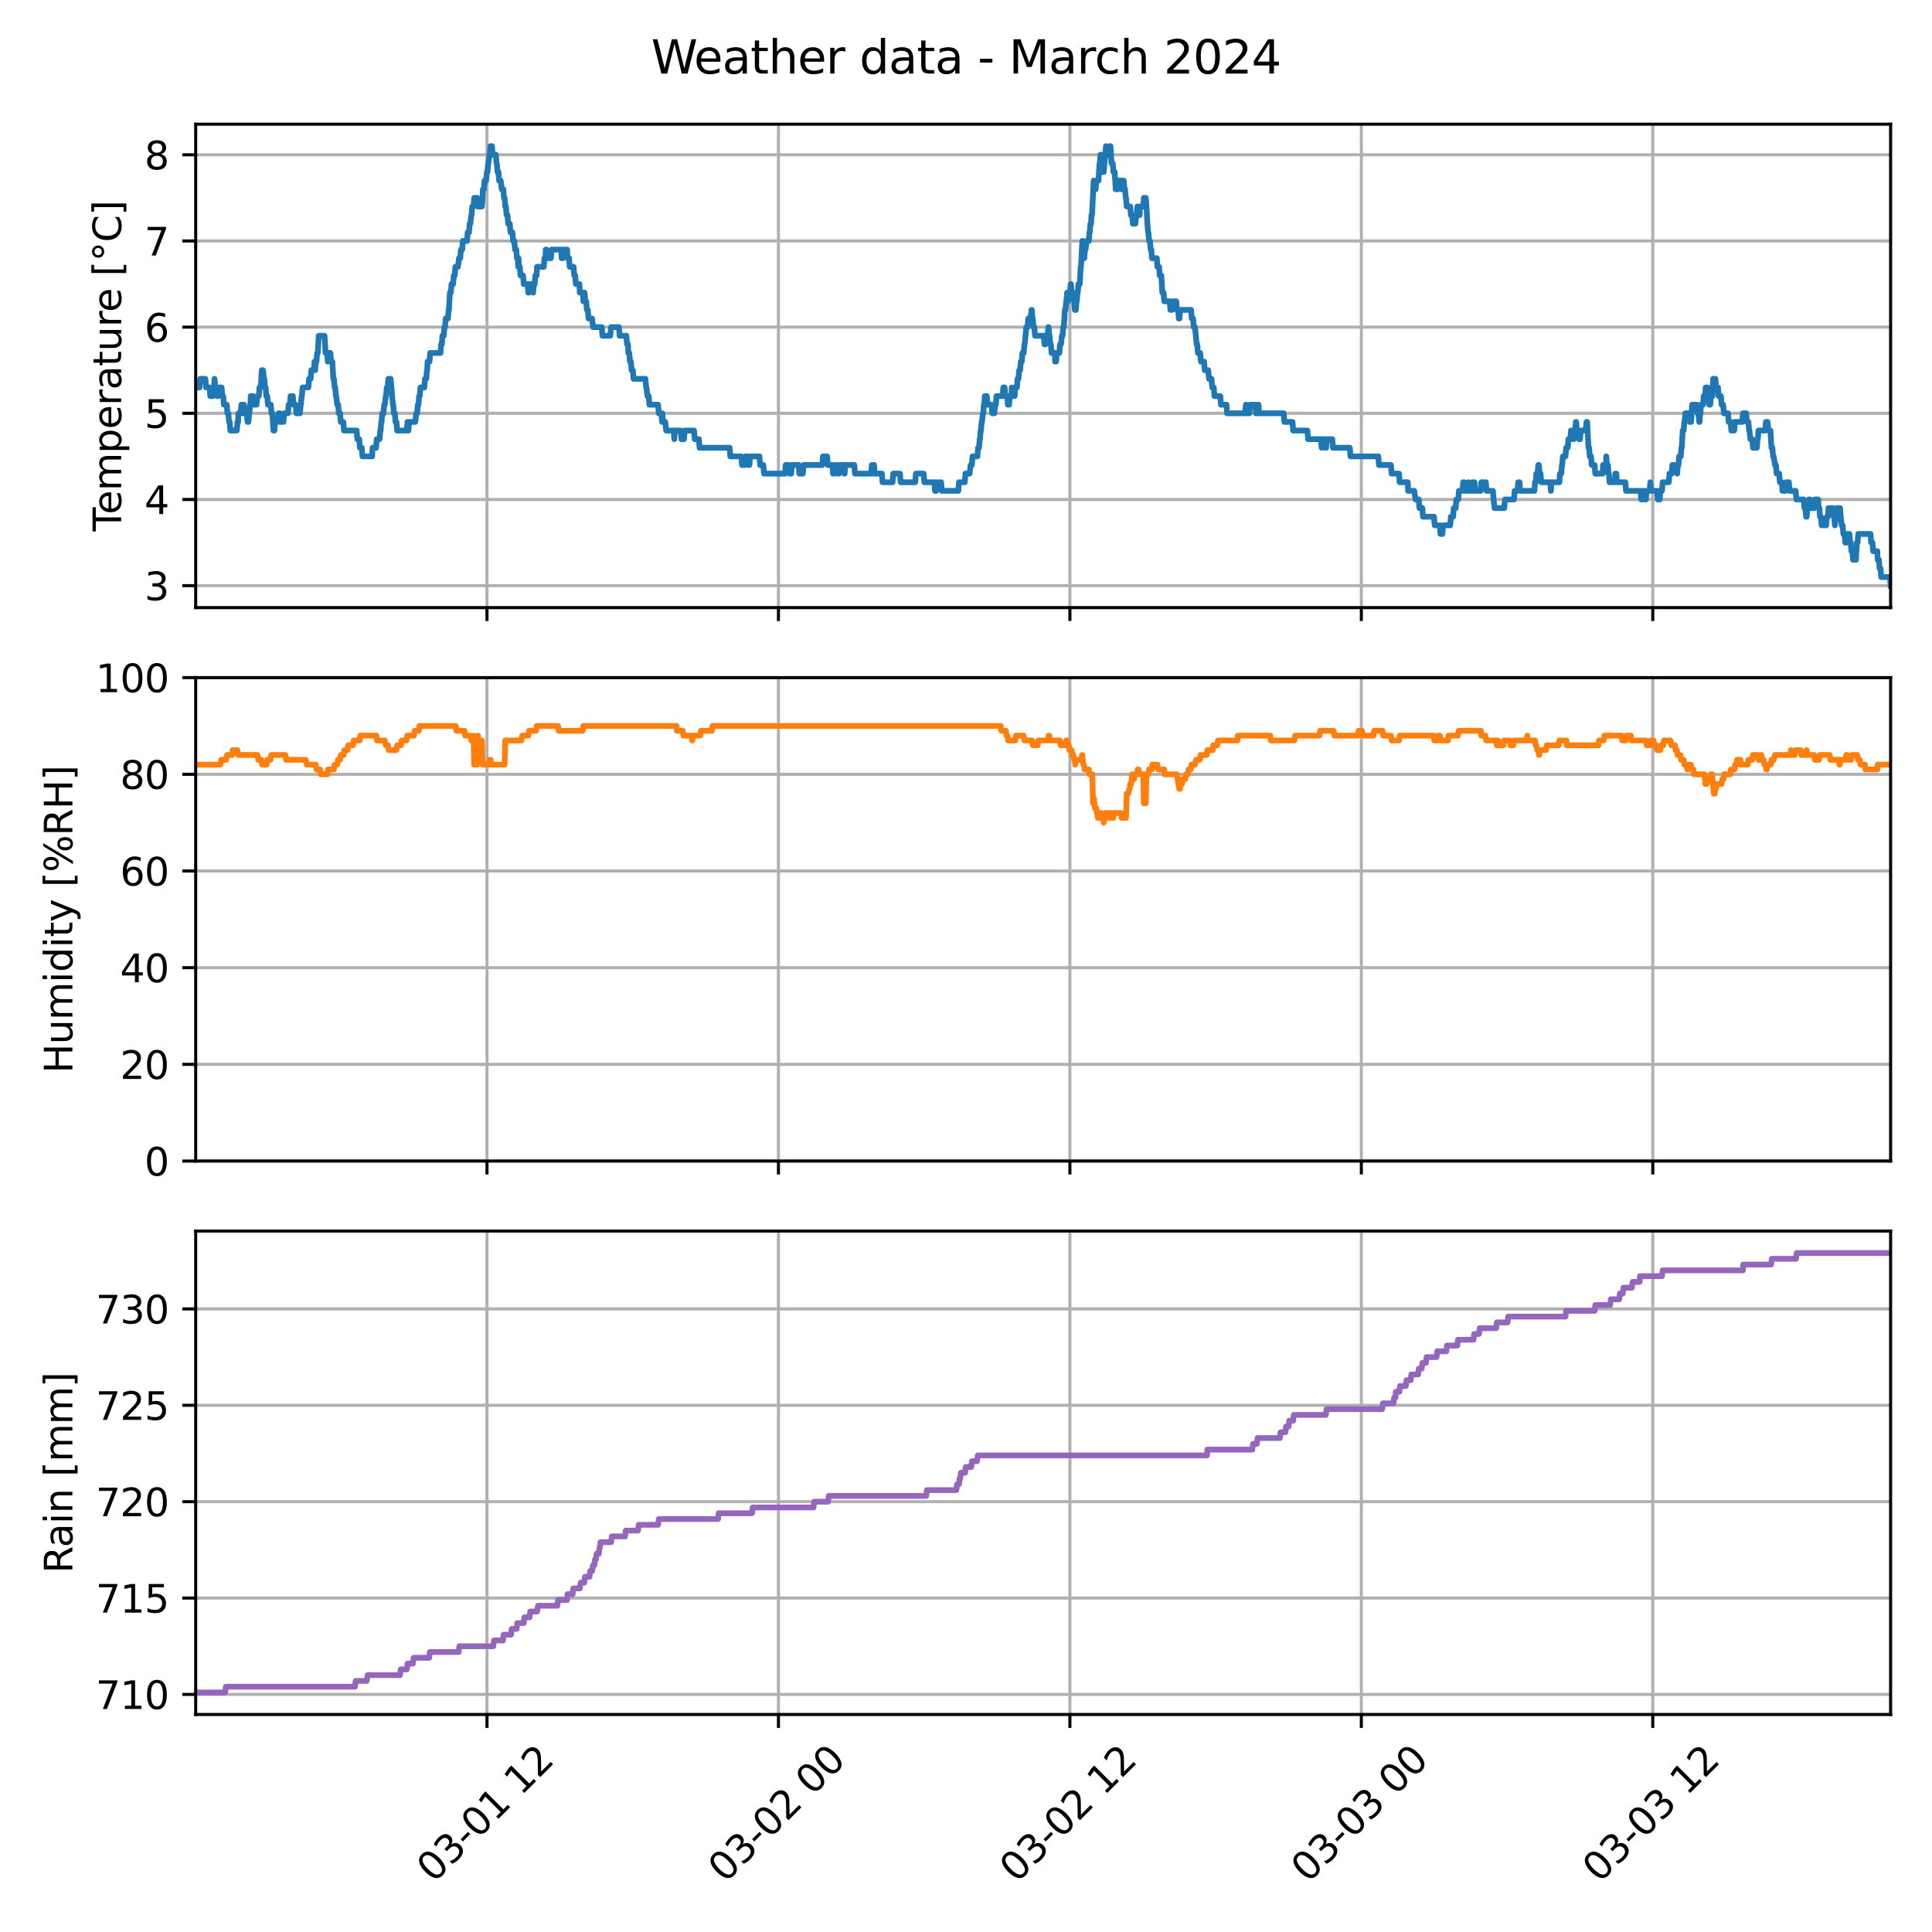 <?xml version="1.0" encoding="utf-8" standalone="no"?>
<!DOCTYPE svg PUBLIC "-//W3C//DTD SVG 1.1//EN"
  "http://www.w3.org/Graphics/SVG/1.1/DTD/svg11.dtd">
<svg xmlns:xlink="http://www.w3.org/1999/xlink" width="504pt" height="504pt" viewBox="0 0 504 504" xmlns="http://www.w3.org/2000/svg" version="1.1">
 <defs>
  <style type="text/css">*{stroke-linejoin: round; stroke-linecap: butt}</style>
 </defs>
 <g id="figure_1">
  <g id="patch_1">
   <path d="M 0 504 
L 504 504 
L 504 0 
L 0 0 
z
" style="fill: #ffffff"/>
  </g>
  <g id="axes_1">
   <g id="patch_2">
    <path d="M 51.05 158.511 
L 493.2 158.511 
L 493.2 32.4 
L 51.05 32.4 
z
" style="fill: #ffffff"/>
   </g>
   <g id="matplotlib.axis_1">
    <g id="xtick_1">
     <g id="line2d_1">
      <path d="M 127.042 158.511 
L 127.042 32.4 
" clip-path="url(#pa54c031a6d)" style="fill: none; stroke: #b0b0b0; stroke-width: 0.8; stroke-linecap: square"/>
     </g>
     <g id="line2d_2">
      <defs>
       <path id="me50158dfbb" d="M 0 0 
L 0 3.5 
" style="stroke: #000000; stroke-width: 0.8"/>
      </defs>
      <g>
       <use xlink:href="#me50158dfbb" x="127.042" y="158.511" style="stroke: #000000; stroke-width: 0.8"/>
      </g>
     </g>
    </g>
    <g id="xtick_2">
     <g id="line2d_3">
      <path d="M 203.072 158.511 
L 203.072 32.4 
" clip-path="url(#pa54c031a6d)" style="fill: none; stroke: #b0b0b0; stroke-width: 0.8; stroke-linecap: square"/>
     </g>
     <g id="line2d_4">
      <g>
       <use xlink:href="#me50158dfbb" x="203.072" y="158.511" style="stroke: #000000; stroke-width: 0.8"/>
      </g>
     </g>
    </g>
    <g id="xtick_3">
     <g id="line2d_5">
      <path d="M 279.101 158.511 
L 279.101 32.4 
" clip-path="url(#pa54c031a6d)" style="fill: none; stroke: #b0b0b0; stroke-width: 0.8; stroke-linecap: square"/>
     </g>
     <g id="line2d_6">
      <g>
       <use xlink:href="#me50158dfbb" x="279.101" y="158.511" style="stroke: #000000; stroke-width: 0.8"/>
      </g>
     </g>
    </g>
    <g id="xtick_4">
     <g id="line2d_7">
      <path d="M 355.131 158.511 
L 355.131 32.4 
" clip-path="url(#pa54c031a6d)" style="fill: none; stroke: #b0b0b0; stroke-width: 0.8; stroke-linecap: square"/>
     </g>
     <g id="line2d_8">
      <g>
       <use xlink:href="#me50158dfbb" x="355.131" y="158.511" style="stroke: #000000; stroke-width: 0.8"/>
      </g>
     </g>
    </g>
    <g id="xtick_5">
     <g id="line2d_9">
      <path d="M 431.16 158.511 
L 431.16 32.4 
" clip-path="url(#pa54c031a6d)" style="fill: none; stroke: #b0b0b0; stroke-width: 0.8; stroke-linecap: square"/>
     </g>
     <g id="line2d_10">
      <g>
       <use xlink:href="#me50158dfbb" x="431.16" y="158.511" style="stroke: #000000; stroke-width: 0.8"/>
      </g>
     </g>
    </g>
   </g>
   <g id="matplotlib.axis_2">
    <g id="ytick_1">
     <g id="line2d_11">
      <path d="M 51.05 152.779 
L 493.2 152.779 
" clip-path="url(#pa54c031a6d)" style="fill: none; stroke: #b0b0b0; stroke-width: 0.8; stroke-linecap: square"/>
     </g>
     <g id="line2d_12">
      <defs>
       <path id="m8eee794e12" d="M 0 0 
L -3.5 0 
" style="stroke: #000000; stroke-width: 0.8"/>
      </defs>
      <g>
       <use xlink:href="#m8eee794e12" x="51.05" y="152.779" style="stroke: #000000; stroke-width: 0.8"/>
      </g>
     </g>
     <g id="text_1">
      <!-- 3 -->
      <g transform="translate(37.688 156.578) scale(0.1 -0.1)">
       <defs>
        <path id="DejaVuSans-33" d="M 2597 2516 
Q 3050 2419 3304 2112 
Q 3559 1806 3559 1356 
Q 3559 666 3084 287 
Q 2609 -91 1734 -91 
Q 1441 -91 1130 -33 
Q 819 25 488 141 
L 488 750 
Q 750 597 1062 519 
Q 1375 441 1716 441 
Q 2309 441 2620 675 
Q 2931 909 2931 1356 
Q 2931 1769 2642 2001 
Q 2353 2234 1838 2234 
L 1294 2234 
L 1294 2753 
L 1863 2753 
Q 2328 2753 2575 2939 
Q 2822 3125 2822 3475 
Q 2822 3834 2567 4026 
Q 2313 4219 1838 4219 
Q 1578 4219 1281 4162 
Q 984 4106 628 3988 
L 628 4550 
Q 988 4650 1302 4700 
Q 1616 4750 1894 4750 
Q 2613 4750 3031 4423 
Q 3450 4097 3450 3541 
Q 3450 3153 3228 2886 
Q 3006 2619 2597 2516 
z
" transform="scale(0.016)"/>
       </defs>
       <use xlink:href="#DejaVuSans-33"/>
      </g>
     </g>
    </g>
    <g id="ytick_2">
     <g id="line2d_13">
      <path d="M 51.05 130.299 
L 493.2 130.299 
" clip-path="url(#pa54c031a6d)" style="fill: none; stroke: #b0b0b0; stroke-width: 0.8; stroke-linecap: square"/>
     </g>
     <g id="line2d_14">
      <g>
       <use xlink:href="#m8eee794e12" x="51.05" y="130.299" style="stroke: #000000; stroke-width: 0.8"/>
      </g>
     </g>
     <g id="text_2">
      <!-- 4 -->
      <g transform="translate(37.688 134.098) scale(0.1 -0.1)">
       <defs>
        <path id="DejaVuSans-34" d="M 2419 4116 
L 825 1625 
L 2419 1625 
L 2419 4116 
z
M 2253 4666 
L 3047 4666 
L 3047 1625 
L 3713 1625 
L 3713 1100 
L 3047 1100 
L 3047 0 
L 2419 0 
L 2419 1100 
L 313 1100 
L 313 1709 
L 2253 4666 
z
" transform="scale(0.016)"/>
       </defs>
       <use xlink:href="#DejaVuSans-34"/>
      </g>
     </g>
    </g>
    <g id="ytick_3">
     <g id="line2d_15">
      <path d="M 51.05 107.819 
L 493.2 107.819 
" clip-path="url(#pa54c031a6d)" style="fill: none; stroke: #b0b0b0; stroke-width: 0.8; stroke-linecap: square"/>
     </g>
     <g id="line2d_16">
      <g>
       <use xlink:href="#m8eee794e12" x="51.05" y="107.819" style="stroke: #000000; stroke-width: 0.8"/>
      </g>
     </g>
     <g id="text_3">
      <!-- 5 -->
      <g transform="translate(37.688 111.618) scale(0.1 -0.1)">
       <defs>
        <path id="DejaVuSans-35" d="M 691 4666 
L 3169 4666 
L 3169 4134 
L 1269 4134 
L 1269 2991 
Q 1406 3038 1543 3061 
Q 1681 3084 1819 3084 
Q 2600 3084 3056 2656 
Q 3513 2228 3513 1497 
Q 3513 744 3044 326 
Q 2575 -91 1722 -91 
Q 1428 -91 1123 -41 
Q 819 9 494 109 
L 494 744 
Q 775 591 1075 516 
Q 1375 441 1709 441 
Q 2250 441 2565 725 
Q 2881 1009 2881 1497 
Q 2881 1984 2565 2268 
Q 2250 2553 1709 2553 
Q 1456 2553 1204 2497 
Q 953 2441 691 2322 
L 691 4666 
z
" transform="scale(0.016)"/>
       </defs>
       <use xlink:href="#DejaVuSans-35"/>
      </g>
     </g>
    </g>
    <g id="ytick_4">
     <g id="line2d_17">
      <path d="M 51.05 85.34 
L 493.2 85.34 
" clip-path="url(#pa54c031a6d)" style="fill: none; stroke: #b0b0b0; stroke-width: 0.8; stroke-linecap: square"/>
     </g>
     <g id="line2d_18">
      <g>
       <use xlink:href="#m8eee794e12" x="51.05" y="85.34" style="stroke: #000000; stroke-width: 0.8"/>
      </g>
     </g>
     <g id="text_4">
      <!-- 6 -->
      <g transform="translate(37.688 89.139) scale(0.1 -0.1)">
       <defs>
        <path id="DejaVuSans-36" d="M 2113 2584 
Q 1688 2584 1439 2293 
Q 1191 2003 1191 1497 
Q 1191 994 1439 701 
Q 1688 409 2113 409 
Q 2538 409 2786 701 
Q 3034 994 3034 1497 
Q 3034 2003 2786 2293 
Q 2538 2584 2113 2584 
z
M 3366 4563 
L 3366 3988 
Q 3128 4100 2886 4159 
Q 2644 4219 2406 4219 
Q 1781 4219 1451 3797 
Q 1122 3375 1075 2522 
Q 1259 2794 1537 2939 
Q 1816 3084 2150 3084 
Q 2853 3084 3261 2657 
Q 3669 2231 3669 1497 
Q 3669 778 3244 343 
Q 2819 -91 2113 -91 
Q 1303 -91 875 529 
Q 447 1150 447 2328 
Q 447 3434 972 4092 
Q 1497 4750 2381 4750 
Q 2619 4750 2861 4703 
Q 3103 4656 3366 4563 
z
" transform="scale(0.016)"/>
       </defs>
       <use xlink:href="#DejaVuSans-36"/>
      </g>
     </g>
    </g>
    <g id="ytick_5">
     <g id="line2d_19">
      <path d="M 51.05 62.86 
L 493.2 62.86 
" clip-path="url(#pa54c031a6d)" style="fill: none; stroke: #b0b0b0; stroke-width: 0.8; stroke-linecap: square"/>
     </g>
     <g id="line2d_20">
      <g>
       <use xlink:href="#m8eee794e12" x="51.05" y="62.86" style="stroke: #000000; stroke-width: 0.8"/>
      </g>
     </g>
     <g id="text_5">
      <!-- 7 -->
      <g transform="translate(37.688 66.659) scale(0.1 -0.1)">
       <defs>
        <path id="DejaVuSans-37" d="M 525 4666 
L 3525 4666 
L 3525 4397 
L 1831 0 
L 1172 0 
L 2766 4134 
L 525 4134 
L 525 4666 
z
" transform="scale(0.016)"/>
       </defs>
       <use xlink:href="#DejaVuSans-37"/>
      </g>
     </g>
    </g>
    <g id="ytick_6">
     <g id="line2d_21">
      <path d="M 51.05 40.38 
L 493.2 40.38 
" clip-path="url(#pa54c031a6d)" style="fill: none; stroke: #b0b0b0; stroke-width: 0.8; stroke-linecap: square"/>
     </g>
     <g id="line2d_22">
      <g>
       <use xlink:href="#m8eee794e12" x="51.05" y="40.38" style="stroke: #000000; stroke-width: 0.8"/>
      </g>
     </g>
     <g id="text_6">
      <!-- 8 -->
      <g transform="translate(37.688 44.179) scale(0.1 -0.1)">
       <defs>
        <path id="DejaVuSans-38" d="M 2034 2216 
Q 1584 2216 1326 1975 
Q 1069 1734 1069 1313 
Q 1069 891 1326 650 
Q 1584 409 2034 409 
Q 2484 409 2743 651 
Q 3003 894 3003 1313 
Q 3003 1734 2745 1975 
Q 2488 2216 2034 2216 
z
M 1403 2484 
Q 997 2584 770 2862 
Q 544 3141 544 3541 
Q 544 4100 942 4425 
Q 1341 4750 2034 4750 
Q 2731 4750 3128 4425 
Q 3525 4100 3525 3541 
Q 3525 3141 3298 2862 
Q 3072 2584 2669 2484 
Q 3125 2378 3379 2068 
Q 3634 1759 3634 1313 
Q 3634 634 3220 271 
Q 2806 -91 2034 -91 
Q 1263 -91 848 271 
Q 434 634 434 1313 
Q 434 1759 690 2068 
Q 947 2378 1403 2484 
z
M 1172 3481 
Q 1172 3119 1398 2916 
Q 1625 2713 2034 2713 
Q 2441 2713 2670 2916 
Q 2900 3119 2900 3481 
Q 2900 3844 2670 4047 
Q 2441 4250 2034 4250 
Q 1625 4250 1398 4047 
Q 1172 3844 1172 3481 
z
" transform="scale(0.016)"/>
       </defs>
       <use xlink:href="#DejaVuSans-38"/>
      </g>
     </g>
    </g>
    <g id="text_7">
     <!-- Temperature [°C] -->
     <g transform="translate(31.608 138.607) rotate(-90) scale(0.1 -0.1)">
      <defs>
       <path id="DejaVuSans-54" d="M -19 4666 
L 3928 4666 
L 3928 4134 
L 2272 4134 
L 2272 0 
L 1638 0 
L 1638 4134 
L -19 4134 
L -19 4666 
z
" transform="scale(0.016)"/>
       <path id="DejaVuSans-65" d="M 3597 1894 
L 3597 1613 
L 953 1613 
Q 991 1019 1311 708 
Q 1631 397 2203 397 
Q 2534 397 2845 478 
Q 3156 559 3463 722 
L 3463 178 
Q 3153 47 2828 -22 
Q 2503 -91 2169 -91 
Q 1331 -91 842 396 
Q 353 884 353 1716 
Q 353 2575 817 3079 
Q 1281 3584 2069 3584 
Q 2775 3584 3186 3129 
Q 3597 2675 3597 1894 
z
M 3022 2063 
Q 3016 2534 2758 2815 
Q 2500 3097 2075 3097 
Q 1594 3097 1305 2825 
Q 1016 2553 972 2059 
L 3022 2063 
z
" transform="scale(0.016)"/>
       <path id="DejaVuSans-6d" d="M 3328 2828 
Q 3544 3216 3844 3400 
Q 4144 3584 4550 3584 
Q 5097 3584 5394 3201 
Q 5691 2819 5691 2113 
L 5691 0 
L 5113 0 
L 5113 2094 
Q 5113 2597 4934 2840 
Q 4756 3084 4391 3084 
Q 3944 3084 3684 2787 
Q 3425 2491 3425 1978 
L 3425 0 
L 2847 0 
L 2847 2094 
Q 2847 2600 2669 2842 
Q 2491 3084 2119 3084 
Q 1678 3084 1418 2786 
Q 1159 2488 1159 1978 
L 1159 0 
L 581 0 
L 581 3500 
L 1159 3500 
L 1159 2956 
Q 1356 3278 1631 3431 
Q 1906 3584 2284 3584 
Q 2666 3584 2933 3390 
Q 3200 3197 3328 2828 
z
" transform="scale(0.016)"/>
       <path id="DejaVuSans-70" d="M 1159 525 
L 1159 -1331 
L 581 -1331 
L 581 3500 
L 1159 3500 
L 1159 2969 
Q 1341 3281 1617 3432 
Q 1894 3584 2278 3584 
Q 2916 3584 3314 3078 
Q 3713 2572 3713 1747 
Q 3713 922 3314 415 
Q 2916 -91 2278 -91 
Q 1894 -91 1617 61 
Q 1341 213 1159 525 
z
M 3116 1747 
Q 3116 2381 2855 2742 
Q 2594 3103 2138 3103 
Q 1681 3103 1420 2742 
Q 1159 2381 1159 1747 
Q 1159 1113 1420 752 
Q 1681 391 2138 391 
Q 2594 391 2855 752 
Q 3116 1113 3116 1747 
z
" transform="scale(0.016)"/>
       <path id="DejaVuSans-72" d="M 2631 2963 
Q 2534 3019 2420 3045 
Q 2306 3072 2169 3072 
Q 1681 3072 1420 2755 
Q 1159 2438 1159 1844 
L 1159 0 
L 581 0 
L 581 3500 
L 1159 3500 
L 1159 2956 
Q 1341 3275 1631 3429 
Q 1922 3584 2338 3584 
Q 2397 3584 2469 3576 
Q 2541 3569 2628 3553 
L 2631 2963 
z
" transform="scale(0.016)"/>
       <path id="DejaVuSans-61" d="M 2194 1759 
Q 1497 1759 1228 1600 
Q 959 1441 959 1056 
Q 959 750 1161 570 
Q 1363 391 1709 391 
Q 2188 391 2477 730 
Q 2766 1069 2766 1631 
L 2766 1759 
L 2194 1759 
z
M 3341 1997 
L 3341 0 
L 2766 0 
L 2766 531 
Q 2569 213 2275 61 
Q 1981 -91 1556 -91 
Q 1019 -91 701 211 
Q 384 513 384 1019 
Q 384 1609 779 1909 
Q 1175 2209 1959 2209 
L 2766 2209 
L 2766 2266 
Q 2766 2663 2505 2880 
Q 2244 3097 1772 3097 
Q 1472 3097 1187 3025 
Q 903 2953 641 2809 
L 641 3341 
Q 956 3463 1253 3523 
Q 1550 3584 1831 3584 
Q 2591 3584 2966 3190 
Q 3341 2797 3341 1997 
z
" transform="scale(0.016)"/>
       <path id="DejaVuSans-74" d="M 1172 4494 
L 1172 3500 
L 2356 3500 
L 2356 3053 
L 1172 3053 
L 1172 1153 
Q 1172 725 1289 603 
Q 1406 481 1766 481 
L 2356 481 
L 2356 0 
L 1766 0 
Q 1100 0 847 248 
Q 594 497 594 1153 
L 594 3053 
L 172 3053 
L 172 3500 
L 594 3500 
L 594 4494 
L 1172 4494 
z
" transform="scale(0.016)"/>
       <path id="DejaVuSans-75" d="M 544 1381 
L 544 3500 
L 1119 3500 
L 1119 1403 
Q 1119 906 1312 657 
Q 1506 409 1894 409 
Q 2359 409 2629 706 
Q 2900 1003 2900 1516 
L 2900 3500 
L 3475 3500 
L 3475 0 
L 2900 0 
L 2900 538 
Q 2691 219 2414 64 
Q 2138 -91 1772 -91 
Q 1169 -91 856 284 
Q 544 659 544 1381 
z
M 1991 3584 
L 1991 3584 
z
" transform="scale(0.016)"/>
       <path id="DejaVuSans-20" transform="scale(0.016)"/>
       <path id="DejaVuSans-5b" d="M 550 4863 
L 1875 4863 
L 1875 4416 
L 1125 4416 
L 1125 -397 
L 1875 -397 
L 1875 -844 
L 550 -844 
L 550 4863 
z
" transform="scale(0.016)"/>
       <path id="DejaVuSans-b0" d="M 1600 4347 
Q 1350 4347 1178 4173 
Q 1006 4000 1006 3750 
Q 1006 3503 1178 3333 
Q 1350 3163 1600 3163 
Q 1850 3163 2022 3333 
Q 2194 3503 2194 3750 
Q 2194 3997 2020 4172 
Q 1847 4347 1600 4347 
z
M 1600 4750 
Q 1800 4750 1984 4673 
Q 2169 4597 2303 4453 
Q 2447 4313 2519 4134 
Q 2591 3956 2591 3750 
Q 2591 3338 2302 3052 
Q 2013 2766 1594 2766 
Q 1172 2766 890 3047 
Q 609 3328 609 3750 
Q 609 4169 896 4459 
Q 1184 4750 1600 4750 
z
" transform="scale(0.016)"/>
       <path id="DejaVuSans-43" d="M 4122 4306 
L 4122 3641 
Q 3803 3938 3442 4084 
Q 3081 4231 2675 4231 
Q 1875 4231 1450 3742 
Q 1025 3253 1025 2328 
Q 1025 1406 1450 917 
Q 1875 428 2675 428 
Q 3081 428 3442 575 
Q 3803 722 4122 1019 
L 4122 359 
Q 3791 134 3420 21 
Q 3050 -91 2638 -91 
Q 1578 -91 968 557 
Q 359 1206 359 2328 
Q 359 3453 968 4101 
Q 1578 4750 2638 4750 
Q 3056 4750 3426 4639 
Q 3797 4528 4122 4306 
z
" transform="scale(0.016)"/>
       <path id="DejaVuSans-5d" d="M 1947 4863 
L 1947 -844 
L 622 -844 
L 622 -397 
L 1369 -397 
L 1369 4416 
L 622 4416 
L 622 4863 
L 1947 4863 
z
" transform="scale(0.016)"/>
      </defs>
      <use xlink:href="#DejaVuSans-54"/>
      <use xlink:href="#DejaVuSans-65" x="44.084"/>
      <use xlink:href="#DejaVuSans-6d" x="105.607"/>
      <use xlink:href="#DejaVuSans-70" x="203.02"/>
      <use xlink:href="#DejaVuSans-65" x="266.496"/>
      <use xlink:href="#DejaVuSans-72" x="328.02"/>
      <use xlink:href="#DejaVuSans-61" x="369.133"/>
      <use xlink:href="#DejaVuSans-74" x="430.412"/>
      <use xlink:href="#DejaVuSans-75" x="469.621"/>
      <use xlink:href="#DejaVuSans-72" x="533"/>
      <use xlink:href="#DejaVuSans-65" x="571.863"/>
      <use xlink:href="#DejaVuSans-20" x="633.387"/>
      <use xlink:href="#DejaVuSans-5b" x="665.174"/>
      <use xlink:href="#DejaVuSans-b0" x="704.188"/>
      <use xlink:href="#DejaVuSans-43" x="754.188"/>
      <use xlink:href="#DejaVuSans-5d" x="824.012"/>
     </g>
    </g>
   </g>
   <g id="line2d_23">
    <path d="M 51.05 101.075 
L 52.064 101.075 
L 52.233 98.827 
L 53.584 98.827 
L 53.753 101.075 
L 54.683 101.075 
L 54.852 103.323 
L 55.528 103.323 
L 55.697 101.075 
L 55.866 101.075 
L 55.95 98.827 
L 56.203 101.075 
L 56.456 101.075 
L 56.625 103.323 
L 56.963 103.323 
L 57.132 101.075 
L 57.808 101.075 
L 57.977 103.323 
L 58.231 103.323 
L 58.4 105.571 
L 59.16 105.571 
L 59.329 107.819 
L 59.583 107.819 
L 59.751 110.067 
L 59.921 110.067 
L 60.09 112.315 
L 61.779 112.315 
L 61.948 110.067 
L 62.117 110.067 
L 62.201 107.819 
L 62.793 107.819 
L 62.962 105.571 
L 63.131 105.571 
L 63.299 107.819 
L 63.468 105.571 
L 63.637 105.571 
L 63.806 107.819 
L 64.397 107.819 
L 64.566 110.067 
L 64.82 110.067 
L 64.989 107.819 
L 65.073 107.819 
L 65.242 105.571 
L 65.327 105.571 
L 65.411 103.323 
L 66.003 103.323 
L 66.172 105.571 
L 66.932 105.571 
L 67.101 103.323 
L 67.523 103.323 
L 67.692 101.075 
L 68.03 101.075 
L 68.283 96.579 
L 68.622 96.579 
L 68.875 98.827 
L 68.959 98.827 
L 69.128 101.075 
L 69.297 101.075 
L 69.466 103.323 
L 69.72 103.323 
L 69.889 105.571 
L 70.649 105.571 
L 70.818 107.819 
L 71.071 107.819 
L 71.324 112.315 
L 71.578 112.315 
L 71.747 110.067 
L 72.507 110.067 
L 72.676 107.819 
L 73.014 107.819 
L 73.183 110.067 
L 73.944 110.067 
L 74.113 107.819 
L 75.126 107.819 
L 75.295 105.571 
L 75.633 105.571 
L 75.802 103.323 
L 76.393 103.323 
L 76.563 105.571 
L 77.154 105.571 
L 77.323 107.819 
L 78.252 107.819 
L 78.42 105.571 
L 78.505 105.571 
L 78.674 103.323 
L 78.758 103.323 
L 78.927 101.075 
L 80.448 101.075 
L 80.617 98.827 
L 81.04 98.827 
L 81.209 96.579 
L 81.884 96.579 
L 82.053 94.331 
L 82.222 96.579 
L 82.391 94.331 
L 82.56 94.331 
L 82.729 92.083 
L 82.898 92.083 
L 83.151 87.588 
L 84.672 87.588 
L 84.925 92.083 
L 85.347 92.083 
L 85.516 94.331 
L 85.685 92.083 
L 86.193 92.083 
L 86.361 94.331 
L 86.699 94.331 
L 86.953 98.827 
L 87.122 98.827 
L 87.291 101.075 
L 87.46 101.075 
L 87.629 103.323 
L 87.713 103.323 
L 87.967 105.571 
L 88.22 105.571 
L 88.389 107.819 
L 88.727 107.819 
L 88.895 110.067 
L 89.571 110.067 
L 89.74 112.315 
L 93.035 112.315 
L 93.204 114.563 
L 93.711 114.563 
L 93.88 116.811 
L 94.387 116.811 
L 94.556 119.059 
L 97.09 119.059 
L 97.174 116.811 
L 98.104 116.811 
L 98.273 114.563 
L 99.033 114.563 
L 99.202 112.315 
L 99.287 112.315 
L 99.455 110.067 
L 99.54 110.067 
L 99.708 107.819 
L 100.046 107.819 
L 100.215 105.571 
L 100.384 105.571 
L 100.638 103.323 
L 100.722 103.323 
L 100.891 101.075 
L 101.145 101.075 
L 101.314 98.827 
L 101.905 98.827 
L 102.497 105.571 
L 102.581 105.571 
L 102.75 107.819 
L 103.003 107.819 
L 103.172 110.067 
L 103.425 110.067 
L 103.595 112.315 
L 106.129 112.315 
L 106.298 110.067 
L 106.467 112.315 
L 106.551 112.315 
L 106.72 110.067 
L 108.325 110.067 
L 108.579 107.819 
L 108.832 107.819 
L 109.001 105.571 
L 109.17 105.571 
L 109.339 103.323 
L 109.508 103.323 
L 109.677 101.075 
L 110.69 101.075 
L 110.859 98.827 
L 111.197 98.827 
L 111.366 96.579 
L 111.451 96.579 
L 111.536 94.331 
L 112.042 94.331 
L 112.211 92.083 
L 114.914 92.083 
L 115.083 89.836 
L 115.252 89.836 
L 115.421 87.588 
L 115.759 87.588 
L 115.928 85.34 
L 116.097 85.34 
L 116.266 83.092 
L 116.858 83.092 
L 117.027 80.844 
L 117.111 80.844 
L 117.364 76.348 
L 117.617 76.348 
L 117.786 74.1 
L 118.209 74.1 
L 118.378 71.852 
L 118.631 71.852 
L 118.8 69.604 
L 119.477 69.604 
L 119.73 67.356 
L 120.068 67.356 
L 120.237 65.108 
L 120.575 65.108 
L 120.743 62.86 
L 121.841 62.86 
L 122.01 60.612 
L 122.348 60.612 
L 122.517 58.364 
L 122.687 58.364 
L 122.94 56.116 
L 123.024 56.116 
L 123.193 53.868 
L 123.531 53.868 
L 123.7 51.62 
L 124.46 51.62 
L 124.629 53.868 
L 125.727 53.868 
L 125.981 49.372 
L 126.234 49.372 
L 126.403 47.124 
L 126.826 47.124 
L 126.995 44.876 
L 127.164 44.876 
L 127.333 42.628 
L 127.417 42.628 
L 127.67 40.38 
L 127.755 40.38 
L 127.924 38.132 
L 128.346 38.132 
L 128.515 40.38 
L 129.36 40.38 
L 129.529 42.628 
L 129.613 42.628 
L 129.782 44.876 
L 130.036 44.876 
L 130.205 47.124 
L 130.628 47.124 
L 130.881 49.372 
L 131.303 49.372 
L 131.472 51.62 
L 131.641 51.62 
L 131.809 53.868 
L 131.978 53.868 
L 132.147 56.116 
L 132.401 56.116 
L 132.57 58.364 
L 132.992 58.364 
L 133.161 60.612 
L 133.668 60.612 
L 133.838 62.86 
L 134.175 62.86 
L 134.344 65.108 
L 134.682 65.108 
L 134.851 67.356 
L 135.104 67.356 
L 135.189 69.604 
L 135.273 67.356 
L 135.358 69.604 
L 135.611 69.604 
L 135.78 71.852 
L 136.456 71.852 
L 136.625 74.1 
L 137.639 74.1 
L 137.808 76.348 
L 137.892 76.348 
L 138.061 74.1 
L 138.906 74.1 
L 139.074 76.348 
L 139.243 74.1 
L 139.497 74.1 
L 139.666 71.852 
L 140.004 71.852 
L 140.088 69.604 
L 141.862 69.604 
L 142.031 67.356 
L 142.285 67.356 
L 142.369 65.108 
L 142.454 67.356 
L 142.538 65.108 
L 142.707 67.356 
L 143.721 67.356 
L 143.89 65.108 
L 146.424 65.108 
L 146.509 67.356 
L 146.762 67.356 
L 146.931 65.108 
L 147.945 65.108 
L 148.029 67.356 
L 148.452 67.356 
L 148.621 69.604 
L 149.634 69.604 
L 149.803 71.852 
L 150.056 71.852 
L 150.225 74.1 
L 151.155 74.1 
L 151.239 76.348 
L 152.084 76.348 
L 152.169 78.596 
L 152.338 76.348 
L 152.422 78.596 
L 152.506 76.348 
L 152.675 78.596 
L 152.929 78.596 
L 153.098 80.844 
L 153.351 80.844 
L 153.52 83.092 
L 154.45 83.092 
L 154.703 85.34 
L 156.983 85.34 
L 157.152 87.588 
L 159.18 87.588 
L 159.433 85.34 
L 161.461 85.34 
L 161.63 87.588 
L 163.404 87.588 
L 163.573 89.836 
L 163.826 89.836 
L 163.91 92.083 
L 164.164 92.083 
L 164.333 94.331 
L 164.586 94.331 
L 164.755 96.579 
L 165.093 96.579 
L 165.262 98.827 
L 168.388 98.827 
L 168.557 101.075 
L 168.641 101.075 
L 168.895 103.323 
L 169.233 103.323 
L 169.402 105.571 
L 171.682 105.571 
L 171.851 107.819 
L 172.527 107.819 
L 172.696 110.067 
L 172.781 107.819 
L 172.95 110.067 
L 173.541 110.067 
L 173.795 112.315 
L 175.737 112.315 
L 175.906 114.563 
L 176.075 112.315 
L 177.596 112.315 
L 177.765 114.563 
L 178.44 114.563 
L 178.609 112.315 
L 181.059 112.315 
L 181.228 114.563 
L 182.326 114.563 
L 182.495 116.811 
L 190.352 116.811 
L 190.521 119.059 
L 193.393 119.059 
L 193.562 121.307 
L 194.322 121.307 
L 194.491 119.059 
L 195.083 119.059 
L 195.252 121.307 
L 195.505 121.307 
L 195.674 119.059 
L 198.124 119.059 
L 198.293 121.307 
L 199.137 121.307 
L 199.306 123.555 
L 204.797 123.555 
L 204.966 121.307 
L 205.811 121.307 
L 205.98 123.555 
L 206.403 123.555 
L 206.571 121.307 
L 208.345 121.307 
L 208.515 123.555 
L 209.444 123.555 
L 209.613 121.307 
L 214.512 121.307 
L 214.681 119.059 
L 215.779 119.059 
L 215.948 121.307 
L 217.131 121.307 
L 217.3 123.555 
L 217.722 123.555 
L 217.891 121.307 
L 218.482 121.307 
L 218.651 123.555 
L 218.905 123.555 
L 219.074 121.307 
L 220.088 121.307 
L 220.257 123.555 
L 220.341 123.555 
L 220.51 121.307 
L 222.876 121.307 
L 223.044 123.555 
L 227.268 123.555 
L 227.437 121.307 
L 227.607 121.307 
L 227.86 123.555 
L 227.944 123.555 
L 228.029 121.307 
L 228.198 123.555 
L 230.056 123.555 
L 230.225 125.803 
L 232.843 125.803 
L 233.012 123.555 
L 234.787 123.555 
L 234.956 125.803 
L 238.757 125.803 
L 238.926 123.555 
L 240.953 123.555 
L 241.122 125.803 
L 243.741 125.803 
L 243.91 128.051 
L 244.248 128.051 
L 244.417 125.803 
L 245.515 125.803 
L 245.684 128.051 
L 249.992 128.051 
L 250.161 125.803 
L 251.682 125.803 
L 251.851 123.555 
L 252.949 123.555 
L 253.202 121.307 
L 253.541 121.307 
L 253.709 119.059 
L 254.976 119.059 
L 255.145 116.811 
L 255.399 116.811 
L 255.568 114.563 
L 255.652 114.563 
L 255.821 112.315 
L 255.906 112.315 
L 256.075 110.067 
L 256.159 110.067 
L 256.413 107.819 
L 256.497 107.819 
L 256.666 105.571 
L 256.751 105.571 
L 256.92 103.323 
L 257.427 103.323 
L 257.595 105.571 
L 258.693 105.571 
L 258.862 107.819 
L 259.37 107.819 
L 259.623 105.571 
L 259.792 105.571 
L 259.961 103.323 
L 261.565 103.323 
L 261.734 101.075 
L 262.072 101.075 
L 262.241 103.323 
L 262.748 103.323 
L 262.917 105.571 
L 263.255 105.571 
L 263.424 103.323 
L 263.847 103.323 
L 263.931 101.075 
L 264.1 103.323 
L 264.691 103.323 
L 264.86 101.075 
L 265.282 101.075 
L 265.451 98.827 
L 265.705 98.827 
L 265.874 96.579 
L 266.127 96.579 
L 266.296 94.331 
L 266.55 94.331 
L 266.719 92.083 
L 267.057 92.083 
L 267.226 89.836 
L 267.31 89.836 
L 267.733 85.34 
L 268.07 85.34 
L 268.239 83.092 
L 268.83 83.092 
L 269.084 80.844 
L 269.168 80.844 
L 269.337 83.092 
L 269.422 83.092 
L 269.591 85.34 
L 269.844 85.34 
L 270.013 87.588 
L 272.294 87.588 
L 272.463 89.836 
L 272.717 89.836 
L 272.885 87.588 
L 273.308 87.588 
L 273.477 85.34 
L 273.561 85.34 
L 273.731 87.588 
L 273.814 87.588 
L 273.984 89.836 
L 274.153 89.836 
L 274.322 92.083 
L 275.166 92.083 
L 275.251 94.331 
L 275.504 94.331 
L 275.673 92.083 
L 276.349 92.083 
L 276.518 89.836 
L 276.771 89.836 
L 277.025 87.588 
L 277.194 87.588 
L 277.363 85.34 
L 277.532 85.34 
L 277.785 80.844 
L 277.954 80.844 
L 278.123 78.596 
L 278.208 78.596 
L 278.377 76.348 
L 278.461 76.348 
L 278.63 78.596 
L 278.799 76.348 
L 279.137 76.348 
L 279.305 74.1 
L 279.39 74.1 
L 279.559 76.348 
L 279.982 76.348 
L 280.404 80.844 
L 280.657 80.844 
L 280.826 78.596 
L 280.911 78.596 
L 281.08 76.348 
L 281.164 76.348 
L 281.333 74.1 
L 281.671 74.1 
L 281.925 69.604 
L 282.009 69.604 
L 282.347 62.86 
L 282.431 62.86 
L 282.6 65.108 
L 282.684 65.108 
L 282.853 67.356 
L 283.022 65.108 
L 283.192 65.108 
L 283.445 62.86 
L 284.036 62.86 
L 284.205 60.612 
L 284.29 60.612 
L 284.459 58.364 
L 284.628 58.364 
L 284.712 56.116 
L 284.882 56.116 
L 285.304 47.124 
L 285.472 47.124 
L 285.642 49.372 
L 285.81 49.372 
L 285.979 47.124 
L 286.57 47.124 
L 286.824 42.628 
L 286.908 42.628 
L 287.077 40.38 
L 287.331 40.38 
L 287.584 44.876 
L 287.922 44.876 
L 288.514 38.132 
L 288.683 40.38 
L 289.189 40.38 
L 289.358 38.132 
L 289.696 38.132 
L 289.949 42.628 
L 290.287 42.628 
L 290.456 44.876 
L 290.794 44.876 
L 291.048 49.372 
L 291.555 49.372 
L 291.724 47.124 
L 292.4 47.124 
L 292.569 49.372 
L 292.653 47.124 
L 293.16 47.124 
L 293.329 49.372 
L 293.497 49.372 
L 293.666 51.62 
L 293.751 51.62 
L 293.92 53.868 
L 294.849 53.868 
L 295.018 56.116 
L 295.356 56.116 
L 295.525 58.364 
L 296.201 58.364 
L 296.37 56.116 
L 296.539 56.116 
L 296.708 53.868 
L 297.045 53.868 
L 297.214 56.116 
L 297.299 56.116 
L 297.383 53.868 
L 298.228 53.868 
L 298.397 51.62 
L 298.735 51.62 
L 298.82 53.868 
L 298.904 51.62 
L 299.074 53.868 
L 299.327 58.364 
L 299.496 60.612 
L 299.58 60.612 
L 299.749 62.86 
L 300.002 62.86 
L 300.171 65.108 
L 300.34 65.108 
L 300.509 67.356 
L 301.776 67.356 
L 301.945 69.604 
L 302.367 69.604 
L 302.537 71.852 
L 302.959 71.852 
L 303.212 76.348 
L 303.551 76.348 
L 303.72 78.596 
L 305.155 78.596 
L 305.324 80.844 
L 305.747 80.844 
L 305.916 78.596 
L 306.845 78.596 
L 307.014 80.844 
L 307.352 80.844 
L 307.521 83.092 
L 307.689 83.092 
L 307.858 80.844 
L 310.731 80.844 
L 310.9 83.092 
L 311.237 83.092 
L 311.406 85.34 
L 311.744 85.34 
L 312.167 89.836 
L 312.336 89.836 
L 312.505 92.083 
L 313.096 92.083 
L 313.265 94.331 
L 314.11 94.331 
L 314.279 96.579 
L 315.208 96.579 
L 315.377 98.827 
L 316.053 98.827 
L 316.222 101.075 
L 316.645 101.075 
L 316.813 103.323 
L 318.334 103.323 
L 318.502 105.571 
L 319.939 105.571 
L 320.108 107.819 
L 324.838 107.819 
L 325.007 105.571 
L 325.092 105.571 
L 325.261 107.819 
L 325.936 107.819 
L 326.106 105.571 
L 327.542 105.571 
L 327.626 107.819 
L 328.049 107.819 
L 328.218 105.571 
L 328.302 105.571 
L 328.471 107.819 
L 334.891 107.819 
L 335.06 110.067 
L 337.172 110.067 
L 337.341 112.315 
L 341.058 112.315 
L 341.227 114.563 
L 344.606 114.563 
L 344.775 116.811 
L 344.944 114.563 
L 345.451 114.563 
L 345.62 116.811 
L 345.958 116.811 
L 346.127 114.563 
L 347.562 114.563 
L 347.731 116.811 
L 352.124 116.811 
L 352.293 119.059 
L 359.559 119.059 
L 359.727 121.307 
L 362.853 121.307 
L 363.022 123.555 
L 364.965 123.555 
L 365.134 125.803 
L 367.246 125.803 
L 367.33 128.051 
L 368.935 128.051 
L 369.273 130.299 
L 370.118 130.299 
L 370.287 132.547 
L 371.047 132.547 
L 371.216 134.795 
L 374.088 134.795 
L 374.257 137.043 
L 375.609 137.043 
L 375.778 139.291 
L 376.284 139.291 
L 376.453 137.043 
L 378.312 137.043 
L 378.481 134.795 
L 379.072 134.795 
L 379.241 132.547 
L 379.748 132.547 
L 379.917 130.299 
L 380.424 130.299 
L 380.593 128.051 
L 381.522 128.051 
L 381.691 125.803 
L 381.945 125.803 
L 382.114 128.051 
L 382.874 128.051 
L 383.043 125.803 
L 383.212 128.051 
L 383.972 128.051 
L 384.141 125.803 
L 384.225 125.803 
L 384.394 128.051 
L 384.479 128.051 
L 384.648 125.803 
L 384.817 128.051 
L 386.253 128.051 
L 386.422 125.803 
L 387.604 125.803 
L 387.773 128.051 
L 389.463 128.051 
L 389.632 130.299 
L 389.885 132.547 
L 392.42 132.547 
L 392.589 130.299 
L 394.954 130.299 
L 395.123 128.051 
L 395.883 128.051 
L 396.053 125.803 
L 396.39 125.803 
L 396.559 128.051 
L 400.276 128.051 
L 400.445 125.803 
L 400.614 125.803 
L 400.783 123.555 
L 401.121 123.555 
L 401.289 121.307 
L 401.458 121.307 
L 401.627 123.555 
L 401.881 123.555 
L 402.05 125.803 
L 404.415 125.803 
L 404.584 128.051 
L 404.753 125.803 
L 406.781 125.803 
L 406.95 123.555 
L 407.287 123.555 
L 407.457 121.307 
L 407.541 121.307 
L 407.71 119.059 
L 408.386 119.059 
L 408.554 116.811 
L 408.977 116.811 
L 409.146 114.563 
L 409.653 114.563 
L 409.822 112.315 
L 409.906 112.315 
L 410.075 114.563 
L 410.582 114.563 
L 410.751 112.315 
L 410.92 112.315 
L 411.089 110.067 
L 411.174 110.067 
L 411.343 112.315 
L 411.765 112.315 
L 411.934 114.563 
L 412.187 114.563 
L 412.356 112.315 
L 413.623 112.315 
L 413.877 110.067 
L 414.046 110.067 
L 414.384 116.811 
L 414.553 116.811 
L 414.722 119.059 
L 415.059 119.059 
L 415.228 121.307 
L 415.988 121.307 
L 416.157 123.555 
L 418.101 123.555 
L 418.185 121.307 
L 418.945 121.307 
L 419.03 119.059 
L 419.199 121.307 
L 419.452 121.307 
L 419.621 123.555 
L 419.705 123.555 
L 419.875 125.803 
L 421.226 125.803 
L 421.395 123.555 
L 421.648 123.555 
L 421.817 125.803 
L 424.014 125.803 
L 424.183 128.051 
L 427.984 128.051 
L 428.153 130.299 
L 428.407 130.299 
L 428.576 128.051 
L 428.914 128.051 
L 429.083 130.299 
L 429.336 130.299 
L 429.589 128.051 
L 430.349 128.051 
L 430.518 125.803 
L 430.687 128.051 
L 432.293 128.051 
L 432.462 130.299 
L 432.969 130.299 
L 433.138 128.051 
L 433.56 128.051 
L 433.728 125.803 
L 435.334 125.803 
L 435.503 123.555 
L 436.094 123.555 
L 436.263 121.307 
L 437.277 121.307 
L 437.53 123.555 
L 437.699 121.307 
L 437.868 121.307 
L 438.037 119.059 
L 438.459 119.059 
L 438.628 116.811 
L 438.713 116.811 
L 438.967 112.315 
L 439.22 112.315 
L 439.389 110.067 
L 439.473 110.067 
L 439.642 107.819 
L 440.656 107.819 
L 440.825 110.067 
L 441.162 110.067 
L 441.416 105.571 
L 442.683 105.571 
L 442.852 107.819 
L 443.106 107.819 
L 443.275 110.067 
L 443.359 110.067 
L 443.528 107.819 
L 443.613 107.819 
L 443.697 105.571 
L 444.288 105.571 
L 444.457 103.323 
L 444.795 103.323 
L 444.964 101.075 
L 445.471 101.075 
L 445.64 103.323 
L 445.724 103.323 
L 445.893 105.571 
L 446.147 105.571 
L 446.316 103.323 
L 446.738 103.323 
L 446.907 98.827 
L 447.498 98.827 
L 447.667 101.075 
L 448.174 101.075 
L 448.343 103.323 
L 448.934 103.323 
L 449.103 105.571 
L 449.526 105.571 
L 449.695 107.819 
L 450.793 107.819 
L 450.962 110.067 
L 451.469 110.067 
L 451.638 112.315 
L 452.398 112.315 
L 452.567 110.067 
L 454.51 110.067 
L 454.679 107.819 
L 455.523 107.819 
L 455.692 110.067 
L 456.115 110.067 
L 456.284 112.315 
L 456.368 112.315 
L 456.622 114.563 
L 457.129 114.563 
L 457.298 116.811 
L 458.311 116.811 
L 458.48 114.563 
L 458.565 114.563 
L 458.734 112.315 
L 460.508 112.315 
L 460.677 110.067 
L 461.099 110.067 
L 461.352 112.315 
L 461.859 112.315 
L 462.113 116.811 
L 462.366 116.811 
L 462.535 119.059 
L 462.704 119.059 
L 463.042 121.307 
L 463.295 121.307 
L 463.464 123.555 
L 464.14 123.555 
L 464.309 125.803 
L 464.816 125.803 
L 464.985 128.051 
L 465.745 128.051 
L 465.914 125.803 
L 466.674 125.803 
L 466.843 128.051 
L 468.449 128.051 
L 468.618 130.299 
L 470.56 130.299 
L 470.73 132.547 
L 470.983 132.547 
L 471.152 134.795 
L 471.321 134.795 
L 471.49 132.547 
L 471.743 132.547 
L 471.912 130.299 
L 472.25 130.299 
L 472.503 132.547 
L 473.264 132.547 
L 473.432 130.299 
L 474.277 130.299 
L 474.446 132.547 
L 474.615 132.547 
L 474.784 134.795 
L 475.038 134.795 
L 475.207 137.043 
L 476.39 137.043 
L 476.558 134.795 
L 476.896 134.795 
L 476.98 132.547 
L 478.248 132.547 
L 478.417 134.795 
L 478.501 134.795 
L 478.671 137.043 
L 478.924 134.795 
L 479.008 134.795 
L 479.177 132.547 
L 480.022 132.547 
L 480.191 134.795 
L 480.444 137.043 
L 480.697 137.043 
L 480.866 139.291 
L 481.204 139.291 
L 481.373 141.539 
L 481.711 141.539 
L 481.881 139.291 
L 482.472 139.291 
L 482.641 141.539 
L 482.81 141.539 
L 482.979 143.787 
L 483.232 143.787 
L 483.401 146.035 
L 483.57 146.035 
L 483.739 143.787 
L 483.908 146.035 
L 484.161 146.035 
L 484.414 141.539 
L 484.583 141.539 
L 484.752 139.291 
L 487.962 139.291 
L 488.131 141.539 
L 488.469 141.539 
L 488.638 143.787 
L 489.737 143.787 
L 489.822 146.035 
L 490.159 146.035 
L 490.328 148.283 
L 490.582 148.283 
L 490.751 150.531 
L 493.032 150.531 
L 493.2 152.779 
L 493.2 152.779 
" clip-path="url(#pa54c031a6d)" style="fill: none; stroke: #1f77b4; stroke-width: 1.5; stroke-linecap: square"/>
   </g>
   <g id="patch_3">
    <path d="M 51.05 158.511 
L 51.05 32.4 
" style="fill: none; stroke: #000000; stroke-width: 0.8; stroke-linejoin: miter; stroke-linecap: square"/>
   </g>
   <g id="patch_4">
    <path d="M 493.2 158.511 
L 493.2 32.4 
" style="fill: none; stroke: #000000; stroke-width: 0.8; stroke-linejoin: miter; stroke-linecap: square"/>
   </g>
   <g id="patch_5">
    <path d="M 51.05 158.511 
L 493.2 158.511 
" style="fill: none; stroke: #000000; stroke-width: 0.8; stroke-linejoin: miter; stroke-linecap: square"/>
   </g>
   <g id="patch_6">
    <path d="M 51.05 32.4 
L 493.2 32.4 
" style="fill: none; stroke: #000000; stroke-width: 0.8; stroke-linejoin: miter; stroke-linecap: square"/>
   </g>
  </g>
  <g id="axes_2">
   <g id="patch_7">
    <path d="M 51.05 302.882 
L 493.2 302.882 
L 493.2 176.771 
L 51.05 176.771 
z
" style="fill: #ffffff"/>
   </g>
   <g id="matplotlib.axis_3">
    <g id="xtick_6">
     <g id="line2d_24">
      <path d="M 127.042 302.882 
L 127.042 176.771 
" clip-path="url(#p48f98b8212)" style="fill: none; stroke: #b0b0b0; stroke-width: 0.8; stroke-linecap: square"/>
     </g>
     <g id="line2d_25">
      <g>
       <use xlink:href="#me50158dfbb" x="127.042" y="302.882" style="stroke: #000000; stroke-width: 0.8"/>
      </g>
     </g>
    </g>
    <g id="xtick_7">
     <g id="line2d_26">
      <path d="M 203.072 302.882 
L 203.072 176.771 
" clip-path="url(#p48f98b8212)" style="fill: none; stroke: #b0b0b0; stroke-width: 0.8; stroke-linecap: square"/>
     </g>
     <g id="line2d_27">
      <g>
       <use xlink:href="#me50158dfbb" x="203.072" y="302.882" style="stroke: #000000; stroke-width: 0.8"/>
      </g>
     </g>
    </g>
    <g id="xtick_8">
     <g id="line2d_28">
      <path d="M 279.101 302.882 
L 279.101 176.771 
" clip-path="url(#p48f98b8212)" style="fill: none; stroke: #b0b0b0; stroke-width: 0.8; stroke-linecap: square"/>
     </g>
     <g id="line2d_29">
      <g>
       <use xlink:href="#me50158dfbb" x="279.101" y="302.882" style="stroke: #000000; stroke-width: 0.8"/>
      </g>
     </g>
    </g>
    <g id="xtick_9">
     <g id="line2d_30">
      <path d="M 355.131 302.882 
L 355.131 176.771 
" clip-path="url(#p48f98b8212)" style="fill: none; stroke: #b0b0b0; stroke-width: 0.8; stroke-linecap: square"/>
     </g>
     <g id="line2d_31">
      <g>
       <use xlink:href="#me50158dfbb" x="355.131" y="302.882" style="stroke: #000000; stroke-width: 0.8"/>
      </g>
     </g>
    </g>
    <g id="xtick_10">
     <g id="line2d_32">
      <path d="M 431.16 302.882 
L 431.16 176.771 
" clip-path="url(#p48f98b8212)" style="fill: none; stroke: #b0b0b0; stroke-width: 0.8; stroke-linecap: square"/>
     </g>
     <g id="line2d_33">
      <g>
       <use xlink:href="#me50158dfbb" x="431.16" y="302.882" style="stroke: #000000; stroke-width: 0.8"/>
      </g>
     </g>
    </g>
   </g>
   <g id="matplotlib.axis_4">
    <g id="ytick_7">
     <g id="line2d_34">
      <path d="M 51.05 302.882 
L 493.2 302.882 
" clip-path="url(#p48f98b8212)" style="fill: none; stroke: #b0b0b0; stroke-width: 0.8; stroke-linecap: square"/>
     </g>
     <g id="line2d_35">
      <g>
       <use xlink:href="#m8eee794e12" x="51.05" y="302.882" style="stroke: #000000; stroke-width: 0.8"/>
      </g>
     </g>
     <g id="text_8">
      <!-- 0 -->
      <g transform="translate(37.688 306.681) scale(0.1 -0.1)">
       <defs>
        <path id="DejaVuSans-30" d="M 2034 4250 
Q 1547 4250 1301 3770 
Q 1056 3291 1056 2328 
Q 1056 1369 1301 889 
Q 1547 409 2034 409 
Q 2525 409 2770 889 
Q 3016 1369 3016 2328 
Q 3016 3291 2770 3770 
Q 2525 4250 2034 4250 
z
M 2034 4750 
Q 2819 4750 3233 4129 
Q 3647 3509 3647 2328 
Q 3647 1150 3233 529 
Q 2819 -91 2034 -91 
Q 1250 -91 836 529 
Q 422 1150 422 2328 
Q 422 3509 836 4129 
Q 1250 4750 2034 4750 
z
" transform="scale(0.016)"/>
       </defs>
       <use xlink:href="#DejaVuSans-30"/>
      </g>
     </g>
    </g>
    <g id="ytick_8">
     <g id="line2d_36">
      <path d="M 51.05 277.66 
L 493.2 277.66 
" clip-path="url(#p48f98b8212)" style="fill: none; stroke: #b0b0b0; stroke-width: 0.8; stroke-linecap: square"/>
     </g>
     <g id="line2d_37">
      <g>
       <use xlink:href="#m8eee794e12" x="51.05" y="277.66" style="stroke: #000000; stroke-width: 0.8"/>
      </g>
     </g>
     <g id="text_9">
      <!-- 20 -->
      <g transform="translate(31.325 281.459) scale(0.1 -0.1)">
       <defs>
        <path id="DejaVuSans-32" d="M 1228 531 
L 3431 531 
L 3431 0 
L 469 0 
L 469 531 
Q 828 903 1448 1529 
Q 2069 2156 2228 2338 
Q 2531 2678 2651 2914 
Q 2772 3150 2772 3378 
Q 2772 3750 2511 3984 
Q 2250 4219 1831 4219 
Q 1534 4219 1204 4116 
Q 875 4013 500 3803 
L 500 4441 
Q 881 4594 1212 4672 
Q 1544 4750 1819 4750 
Q 2544 4750 2975 4387 
Q 3406 4025 3406 3419 
Q 3406 3131 3298 2873 
Q 3191 2616 2906 2266 
Q 2828 2175 2409 1742 
Q 1991 1309 1228 531 
z
" transform="scale(0.016)"/>
       </defs>
       <use xlink:href="#DejaVuSans-32"/>
       <use xlink:href="#DejaVuSans-30" x="63.623"/>
      </g>
     </g>
    </g>
    <g id="ytick_9">
     <g id="line2d_38">
      <path d="M 51.05 252.437 
L 493.2 252.437 
" clip-path="url(#p48f98b8212)" style="fill: none; stroke: #b0b0b0; stroke-width: 0.8; stroke-linecap: square"/>
     </g>
     <g id="line2d_39">
      <g>
       <use xlink:href="#m8eee794e12" x="51.05" y="252.437" style="stroke: #000000; stroke-width: 0.8"/>
      </g>
     </g>
     <g id="text_10">
      <!-- 40 -->
      <g transform="translate(31.325 256.237) scale(0.1 -0.1)">
       <use xlink:href="#DejaVuSans-34"/>
       <use xlink:href="#DejaVuSans-30" x="63.623"/>
      </g>
     </g>
    </g>
    <g id="ytick_10">
     <g id="line2d_40">
      <path d="M 51.05 227.215 
L 493.2 227.215 
" clip-path="url(#p48f98b8212)" style="fill: none; stroke: #b0b0b0; stroke-width: 0.8; stroke-linecap: square"/>
     </g>
     <g id="line2d_41">
      <g>
       <use xlink:href="#m8eee794e12" x="51.05" y="227.215" style="stroke: #000000; stroke-width: 0.8"/>
      </g>
     </g>
     <g id="text_11">
      <!-- 60 -->
      <g transform="translate(31.325 231.014) scale(0.1 -0.1)">
       <use xlink:href="#DejaVuSans-36"/>
       <use xlink:href="#DejaVuSans-30" x="63.623"/>
      </g>
     </g>
    </g>
    <g id="ytick_11">
     <g id="line2d_42">
      <path d="M 51.05 201.993 
L 493.2 201.993 
" clip-path="url(#p48f98b8212)" style="fill: none; stroke: #b0b0b0; stroke-width: 0.8; stroke-linecap: square"/>
     </g>
     <g id="line2d_43">
      <g>
       <use xlink:href="#m8eee794e12" x="51.05" y="201.993" style="stroke: #000000; stroke-width: 0.8"/>
      </g>
     </g>
     <g id="text_12">
      <!-- 80 -->
      <g transform="translate(31.325 205.792) scale(0.1 -0.1)">
       <use xlink:href="#DejaVuSans-38"/>
       <use xlink:href="#DejaVuSans-30" x="63.623"/>
      </g>
     </g>
    </g>
    <g id="ytick_12">
     <g id="line2d_44">
      <path d="M 51.05 176.771 
L 493.2 176.771 
" clip-path="url(#p48f98b8212)" style="fill: none; stroke: #b0b0b0; stroke-width: 0.8; stroke-linecap: square"/>
     </g>
     <g id="line2d_45">
      <g>
       <use xlink:href="#m8eee794e12" x="51.05" y="176.771" style="stroke: #000000; stroke-width: 0.8"/>
      </g>
     </g>
     <g id="text_13">
      <!-- 100 -->
      <g transform="translate(24.962 180.57) scale(0.1 -0.1)">
       <defs>
        <path id="DejaVuSans-31" d="M 794 531 
L 1825 531 
L 1825 4091 
L 703 3866 
L 703 4441 
L 1819 4666 
L 2450 4666 
L 2450 531 
L 3481 531 
L 3481 0 
L 794 0 
L 794 531 
z
" transform="scale(0.016)"/>
       </defs>
       <use xlink:href="#DejaVuSans-31"/>
       <use xlink:href="#DejaVuSans-30" x="63.623"/>
       <use xlink:href="#DejaVuSans-30" x="127.246"/>
      </g>
     </g>
    </g>
    <g id="text_14">
     <!-- Humidity [%RH] -->
     <g transform="translate(18.883 279.973) rotate(-90) scale(0.1 -0.1)">
      <defs>
       <path id="DejaVuSans-48" d="M 628 4666 
L 1259 4666 
L 1259 2753 
L 3553 2753 
L 3553 4666 
L 4184 4666 
L 4184 0 
L 3553 0 
L 3553 2222 
L 1259 2222 
L 1259 0 
L 628 0 
L 628 4666 
z
" transform="scale(0.016)"/>
       <path id="DejaVuSans-69" d="M 603 3500 
L 1178 3500 
L 1178 0 
L 603 0 
L 603 3500 
z
M 603 4863 
L 1178 4863 
L 1178 4134 
L 603 4134 
L 603 4863 
z
" transform="scale(0.016)"/>
       <path id="DejaVuSans-64" d="M 2906 2969 
L 2906 4863 
L 3481 4863 
L 3481 0 
L 2906 0 
L 2906 525 
Q 2725 213 2448 61 
Q 2172 -91 1784 -91 
Q 1150 -91 751 415 
Q 353 922 353 1747 
Q 353 2572 751 3078 
Q 1150 3584 1784 3584 
Q 2172 3584 2448 3432 
Q 2725 3281 2906 2969 
z
M 947 1747 
Q 947 1113 1208 752 
Q 1469 391 1925 391 
Q 2381 391 2643 752 
Q 2906 1113 2906 1747 
Q 2906 2381 2643 2742 
Q 2381 3103 1925 3103 
Q 1469 3103 1208 2742 
Q 947 2381 947 1747 
z
" transform="scale(0.016)"/>
       <path id="DejaVuSans-79" d="M 2059 -325 
Q 1816 -950 1584 -1140 
Q 1353 -1331 966 -1331 
L 506 -1331 
L 506 -850 
L 844 -850 
Q 1081 -850 1212 -737 
Q 1344 -625 1503 -206 
L 1606 56 
L 191 3500 
L 800 3500 
L 1894 763 
L 2988 3500 
L 3597 3500 
L 2059 -325 
z
" transform="scale(0.016)"/>
       <path id="DejaVuSans-25" d="M 4653 2053 
Q 4381 2053 4226 1822 
Q 4072 1591 4072 1178 
Q 4072 772 4226 539 
Q 4381 306 4653 306 
Q 4919 306 5073 539 
Q 5228 772 5228 1178 
Q 5228 1588 5073 1820 
Q 4919 2053 4653 2053 
z
M 4653 2450 
Q 5147 2450 5437 2106 
Q 5728 1763 5728 1178 
Q 5728 594 5436 251 
Q 5144 -91 4653 -91 
Q 4153 -91 3862 251 
Q 3572 594 3572 1178 
Q 3572 1766 3864 2108 
Q 4156 2450 4653 2450 
z
M 1428 4353 
Q 1159 4353 1004 4120 
Q 850 3888 850 3481 
Q 850 3069 1003 2837 
Q 1156 2606 1428 2606 
Q 1700 2606 1854 2837 
Q 2009 3069 2009 3481 
Q 2009 3884 1853 4118 
Q 1697 4353 1428 4353 
z
M 4250 4750 
L 4750 4750 
L 1831 -91 
L 1331 -91 
L 4250 4750 
z
M 1428 4750 
Q 1922 4750 2215 4408 
Q 2509 4066 2509 3481 
Q 2509 2891 2217 2550 
Q 1925 2209 1428 2209 
Q 931 2209 642 2551 
Q 353 2894 353 3481 
Q 353 4063 643 4406 
Q 934 4750 1428 4750 
z
" transform="scale(0.016)"/>
       <path id="DejaVuSans-52" d="M 2841 2188 
Q 3044 2119 3236 1894 
Q 3428 1669 3622 1275 
L 4263 0 
L 3584 0 
L 2988 1197 
Q 2756 1666 2539 1819 
Q 2322 1972 1947 1972 
L 1259 1972 
L 1259 0 
L 628 0 
L 628 4666 
L 2053 4666 
Q 2853 4666 3247 4331 
Q 3641 3997 3641 3322 
Q 3641 2881 3436 2590 
Q 3231 2300 2841 2188 
z
M 1259 4147 
L 1259 2491 
L 2053 2491 
Q 2509 2491 2742 2702 
Q 2975 2913 2975 3322 
Q 2975 3731 2742 3939 
Q 2509 4147 2053 4147 
L 1259 4147 
z
" transform="scale(0.016)"/>
      </defs>
      <use xlink:href="#DejaVuSans-48"/>
      <use xlink:href="#DejaVuSans-75" x="75.195"/>
      <use xlink:href="#DejaVuSans-6d" x="138.574"/>
      <use xlink:href="#DejaVuSans-69" x="235.986"/>
      <use xlink:href="#DejaVuSans-64" x="263.77"/>
      <use xlink:href="#DejaVuSans-69" x="327.246"/>
      <use xlink:href="#DejaVuSans-74" x="355.029"/>
      <use xlink:href="#DejaVuSans-79" x="394.238"/>
      <use xlink:href="#DejaVuSans-20" x="453.418"/>
      <use xlink:href="#DejaVuSans-5b" x="485.205"/>
      <use xlink:href="#DejaVuSans-25" x="524.219"/>
      <use xlink:href="#DejaVuSans-52" x="619.238"/>
      <use xlink:href="#DejaVuSans-48" x="688.721"/>
      <use xlink:href="#DejaVuSans-5d" x="763.916"/>
     </g>
    </g>
   </g>
   <g id="line2d_46">
    <path d="M 51.05 199.471 
L 57.47 199.471 
L 57.724 198.21 
L 58.991 198.21 
L 59.244 196.949 
L 60.596 196.949 
L 60.681 195.687 
L 61.948 195.687 
L 62.117 196.949 
L 67.185 196.949 
L 67.354 198.21 
L 68.199 198.21 
L 68.368 199.471 
L 69.551 199.471 
L 69.72 198.21 
L 70.565 198.21 
L 70.734 196.949 
L 74.45 196.949 
L 74.619 198.21 
L 79.773 198.21 
L 80.026 199.471 
L 82.391 199.471 
L 82.56 200.732 
L 83.489 200.732 
L 83.658 201.993 
L 85.432 201.993 
L 85.601 200.732 
L 87.122 200.732 
L 87.291 199.471 
L 87.967 199.471 
L 88.136 198.21 
L 88.727 198.21 
L 88.895 196.949 
L 89.656 196.949 
L 89.825 195.687 
L 90.67 195.687 
L 90.839 194.426 
L 92.106 194.426 
L 92.275 193.165 
L 93.795 193.165 
L 93.964 191.904 
L 98.188 191.904 
L 98.357 193.165 
L 100.384 193.165 
L 100.638 194.426 
L 101.229 194.426 
L 101.398 195.687 
L 103.425 195.687 
L 103.595 194.426 
L 104.608 194.426 
L 104.777 193.165 
L 106.045 193.165 
L 106.214 191.904 
L 107.987 191.904 
L 108.156 190.643 
L 109.255 190.643 
L 109.424 189.382 
L 118.885 189.382 
L 119.054 190.643 
L 121.166 190.643 
L 121.334 191.904 
L 122.687 191.904 
L 122.94 193.165 
L 123.447 193.165 
L 123.531 191.904 
L 123.7 199.471 
L 124.46 199.471 
L 124.629 191.904 
L 124.713 191.904 
L 124.882 193.165 
L 125.727 193.165 
L 125.897 199.471 
L 127.586 199.471 
L 127.755 198.21 
L 128.008 198.21 
L 128.177 199.471 
L 131.641 199.471 
L 131.809 193.165 
L 136.033 193.165 
L 136.202 191.904 
L 137.808 191.904 
L 137.977 190.643 
L 139.835 190.643 
L 140.004 189.382 
L 145.579 189.382 
L 145.748 190.643 
L 152 190.643 
L 152.169 189.382 
L 176.498 189.382 
L 176.582 190.643 
L 178.103 190.643 
L 178.272 191.904 
L 180.384 191.904 
L 180.553 193.165 
L 180.637 193.165 
L 180.806 191.904 
L 182.664 191.904 
L 182.833 190.643 
L 185.705 190.643 
L 185.874 189.382 
L 261.059 189.382 
L 261.227 190.643 
L 262.41 190.643 
L 262.58 191.904 
L 262.833 191.904 
L 263.002 193.165 
L 264.86 193.165 
L 265.029 191.904 
L 267.057 191.904 
L 267.226 193.165 
L 269.253 193.165 
L 269.422 194.426 
L 270.689 194.426 
L 270.858 193.165 
L 273.392 193.165 
L 273.561 191.904 
L 273.731 191.904 
L 273.899 193.165 
L 276.518 193.165 
L 276.687 194.426 
L 277.954 194.426 
L 278.123 193.165 
L 278.377 193.165 
L 278.461 194.426 
L 278.799 194.426 
L 278.968 195.687 
L 279.559 195.687 
L 279.728 196.949 
L 279.982 196.949 
L 280.235 198.21 
L 280.404 198.21 
L 280.488 199.471 
L 280.657 198.21 
L 282.094 198.21 
L 282.262 196.949 
L 282.347 196.949 
L 282.6 199.471 
L 282.769 199.471 
L 282.938 200.732 
L 284.036 200.732 
L 284.205 201.993 
L 284.965 201.993 
L 285.135 209.56 
L 285.304 208.299 
L 285.388 208.299 
L 285.642 210.821 
L 285.979 210.821 
L 286.148 212.082 
L 286.233 212.082 
L 286.402 213.343 
L 286.739 213.343 
L 286.908 212.082 
L 287.247 212.082 
L 287.415 213.343 
L 287.753 213.343 
L 287.922 214.604 
L 288.345 212.082 
L 288.514 212.082 
L 288.683 213.343 
L 289.105 213.343 
L 289.274 212.082 
L 289.696 212.082 
L 289.865 213.343 
L 290.456 213.343 
L 290.625 212.082 
L 292.4 212.082 
L 292.569 213.343 
L 293.751 213.343 
L 293.92 207.037 
L 294.343 207.037 
L 294.596 205.776 
L 294.68 205.776 
L 294.849 204.515 
L 295.103 204.515 
L 295.356 201.993 
L 295.441 201.993 
L 295.61 203.254 
L 295.863 203.254 
L 296.116 201.993 
L 296.623 201.993 
L 296.792 200.732 
L 297.045 200.732 
L 297.214 201.993 
L 298.228 201.993 
L 298.397 209.56 
L 298.735 209.56 
L 298.82 201.993 
L 298.904 209.56 
L 299.074 201.993 
L 299.58 201.993 
L 299.749 200.732 
L 300.509 200.732 
L 300.593 199.471 
L 301.945 199.471 
L 302.114 200.732 
L 303.72 200.732 
L 303.804 201.993 
L 307.014 201.993 
L 307.605 205.776 
L 307.858 205.776 
L 308.027 204.515 
L 308.365 204.515 
L 308.534 203.254 
L 309.21 203.254 
L 309.379 201.993 
L 309.886 201.993 
L 310.055 200.732 
L 310.646 200.732 
L 310.815 199.471 
L 311.744 199.471 
L 311.998 198.21 
L 313.012 198.21 
L 313.181 196.949 
L 314.786 196.949 
L 314.955 195.687 
L 316.391 195.687 
L 316.475 194.426 
L 317.574 194.426 
L 317.742 193.165 
L 322.811 193.165 
L 322.896 191.904 
L 331.343 191.904 
L 331.512 193.165 
L 337.679 193.165 
L 337.848 191.904 
L 344.183 191.904 
L 344.352 190.643 
L 347.9 190.643 
L 348.069 191.904 
L 354.236 191.904 
L 354.405 190.643 
L 355.334 190.643 
L 355.503 191.904 
L 358.291 191.904 
L 358.46 190.643 
L 360.657 190.643 
L 360.826 191.904 
L 362.853 191.904 
L 363.022 193.165 
L 364.965 193.165 
L 365.134 191.904 
L 374.004 191.904 
L 374.173 193.165 
L 374.933 193.165 
L 375.102 191.904 
L 375.609 191.904 
L 375.778 193.165 
L 377.721 193.165 
L 377.89 191.904 
L 380.339 191.904 
L 380.508 190.643 
L 386.337 190.643 
L 386.422 191.904 
L 387.52 191.904 
L 387.689 193.165 
L 390.308 193.165 
L 390.476 194.426 
L 390.645 193.165 
L 390.814 193.165 
L 390.983 194.426 
L 392.166 194.426 
L 392.335 193.165 
L 393.856 193.165 
L 394.025 194.426 
L 394.785 194.426 
L 394.954 193.165 
L 398.248 193.165 
L 398.417 191.904 
L 398.586 193.165 
L 400.445 193.165 
L 400.614 194.426 
L 400.783 194.426 
L 401.036 195.687 
L 401.289 195.687 
L 401.458 196.949 
L 401.543 196.949 
L 401.712 195.687 
L 403.317 195.687 
L 403.486 194.426 
L 406.612 194.426 
L 406.781 193.165 
L 408.639 193.165 
L 408.724 194.426 
L 417.002 194.426 
L 417.171 193.165 
L 418.354 193.165 
L 418.523 191.904 
L 423 191.904 
L 423.169 193.165 
L 424.098 193.165 
L 424.267 191.904 
L 425.45 191.904 
L 425.619 193.165 
L 429.336 193.165 
L 429.589 194.426 
L 430.349 194.426 
L 430.518 193.165 
L 431.363 193.165 
L 431.532 194.426 
L 432.124 194.426 
L 432.293 195.687 
L 433.138 195.687 
L 433.307 194.426 
L 433.897 194.426 
L 434.066 193.165 
L 435.757 193.165 
L 436.01 194.426 
L 436.939 194.426 
L 437.108 195.687 
L 437.446 195.687 
L 437.614 196.949 
L 438.375 196.949 
L 438.544 198.21 
L 439.22 198.21 
L 439.389 199.471 
L 439.98 199.471 
L 440.149 200.732 
L 440.403 200.732 
L 440.487 199.471 
L 441.078 199.471 
L 441.247 200.732 
L 441.754 200.732 
L 441.923 201.993 
L 444.626 201.993 
L 444.879 204.515 
L 445.217 204.515 
L 445.471 203.254 
L 446.147 203.254 
L 446.316 201.993 
L 446.654 201.993 
L 447.076 207.037 
L 447.329 207.037 
L 447.498 205.776 
L 447.667 205.776 
L 447.837 204.515 
L 449.103 204.515 
L 449.272 203.254 
L 449.61 203.254 
L 449.779 201.993 
L 451.384 201.993 
L 451.553 200.732 
L 452.482 200.732 
L 452.651 199.471 
L 452.989 199.471 
L 453.158 198.21 
L 454.003 198.21 
L 454.172 199.471 
L 455.946 199.471 
L 456.115 198.21 
L 457.129 198.21 
L 457.298 196.949 
L 458.565 196.949 
L 458.734 198.21 
L 459.24 198.21 
L 459.409 196.949 
L 459.494 196.949 
L 459.579 198.21 
L 460.085 198.21 
L 460.254 199.471 
L 460.592 199.471 
L 460.761 200.732 
L 460.93 200.732 
L 461.099 199.471 
L 461.944 199.471 
L 462.113 198.21 
L 462.704 198.21 
L 463.042 196.949 
L 467.097 196.949 
L 467.181 195.687 
L 467.35 196.949 
L 468.195 196.949 
L 468.364 195.687 
L 469.715 195.687 
L 469.884 196.949 
L 471.067 196.949 
L 471.236 195.687 
L 471.321 195.687 
L 471.49 196.949 
L 473.264 196.949 
L 473.432 198.21 
L 474.531 198.21 
L 474.7 196.949 
L 477.318 196.949 
L 477.487 198.21 
L 479.684 198.21 
L 479.853 199.471 
L 479.938 199.471 
L 480.107 198.21 
L 481.458 198.21 
L 481.627 196.949 
L 481.881 196.949 
L 482.134 198.21 
L 482.894 198.21 
L 483.064 196.949 
L 484.499 196.949 
L 484.668 198.21 
L 485.175 198.21 
L 485.344 199.471 
L 486.527 199.471 
L 486.611 200.732 
L 489.737 200.732 
L 489.822 199.471 
L 493.2 199.471 
L 493.2 199.471 
" clip-path="url(#p48f98b8212)" style="fill: none; stroke: #ff7f0e; stroke-width: 1.5; stroke-linecap: square"/>
   </g>
   <g id="patch_8">
    <path d="M 51.05 302.882 
L 51.05 176.771 
" style="fill: none; stroke: #000000; stroke-width: 0.8; stroke-linejoin: miter; stroke-linecap: square"/>
   </g>
   <g id="patch_9">
    <path d="M 493.2 302.882 
L 493.2 176.771 
" style="fill: none; stroke: #000000; stroke-width: 0.8; stroke-linejoin: miter; stroke-linecap: square"/>
   </g>
   <g id="patch_10">
    <path d="M 51.05 302.882 
L 493.2 302.882 
" style="fill: none; stroke: #000000; stroke-width: 0.8; stroke-linejoin: miter; stroke-linecap: square"/>
   </g>
   <g id="patch_11">
    <path d="M 51.05 176.771 
L 493.2 176.771 
" style="fill: none; stroke: #000000; stroke-width: 0.8; stroke-linejoin: miter; stroke-linecap: square"/>
   </g>
  </g>
  <g id="axes_3">
   <g id="patch_12">
    <path d="M 51.05 447.253 
L 493.2 447.253 
L 493.2 321.142 
L 51.05 321.142 
z
" style="fill: #ffffff"/>
   </g>
   <g id="matplotlib.axis_5">
    <g id="xtick_11">
     <g id="line2d_47">
      <path d="M 127.042 447.253 
L 127.042 321.142 
" clip-path="url(#pe5f01fed65)" style="fill: none; stroke: #b0b0b0; stroke-width: 0.8; stroke-linecap: square"/>
     </g>
     <g id="line2d_48">
      <g>
       <use xlink:href="#me50158dfbb" x="127.042" y="447.253" style="stroke: #000000; stroke-width: 0.8"/>
      </g>
     </g>
     <g id="text_15">
      <!-- 03-01 12 -->
      <g transform="translate(113.097 491.418) rotate(-45) scale(0.1 -0.1)">
       <defs>
        <path id="DejaVuSans-2d" d="M 313 2009 
L 1997 2009 
L 1997 1497 
L 313 1497 
L 313 2009 
z
" transform="scale(0.016)"/>
       </defs>
       <use xlink:href="#DejaVuSans-30"/>
       <use xlink:href="#DejaVuSans-33" x="63.623"/>
       <use xlink:href="#DejaVuSans-2d" x="127.246"/>
       <use xlink:href="#DejaVuSans-30" x="163.33"/>
       <use xlink:href="#DejaVuSans-31" x="226.953"/>
       <use xlink:href="#DejaVuSans-20" x="290.576"/>
       <use xlink:href="#DejaVuSans-31" x="322.363"/>
       <use xlink:href="#DejaVuSans-32" x="385.986"/>
      </g>
     </g>
    </g>
    <g id="xtick_12">
     <g id="line2d_49">
      <path d="M 203.072 447.253 
L 203.072 321.142 
" clip-path="url(#pe5f01fed65)" style="fill: none; stroke: #b0b0b0; stroke-width: 0.8; stroke-linecap: square"/>
     </g>
     <g id="line2d_50">
      <g>
       <use xlink:href="#me50158dfbb" x="203.072" y="447.253" style="stroke: #000000; stroke-width: 0.8"/>
      </g>
     </g>
     <g id="text_16">
      <!-- 03-02 00 -->
      <g transform="translate(189.127 491.418) rotate(-45) scale(0.1 -0.1)">
       <use xlink:href="#DejaVuSans-30"/>
       <use xlink:href="#DejaVuSans-33" x="63.623"/>
       <use xlink:href="#DejaVuSans-2d" x="127.246"/>
       <use xlink:href="#DejaVuSans-30" x="163.33"/>
       <use xlink:href="#DejaVuSans-32" x="226.953"/>
       <use xlink:href="#DejaVuSans-20" x="290.576"/>
       <use xlink:href="#DejaVuSans-30" x="322.363"/>
       <use xlink:href="#DejaVuSans-30" x="385.986"/>
      </g>
     </g>
    </g>
    <g id="xtick_13">
     <g id="line2d_51">
      <path d="M 279.101 447.253 
L 279.101 321.142 
" clip-path="url(#pe5f01fed65)" style="fill: none; stroke: #b0b0b0; stroke-width: 0.8; stroke-linecap: square"/>
     </g>
     <g id="line2d_52">
      <g>
       <use xlink:href="#me50158dfbb" x="279.101" y="447.253" style="stroke: #000000; stroke-width: 0.8"/>
      </g>
     </g>
     <g id="text_17">
      <!-- 03-02 12 -->
      <g transform="translate(265.156 491.418) rotate(-45) scale(0.1 -0.1)">
       <use xlink:href="#DejaVuSans-30"/>
       <use xlink:href="#DejaVuSans-33" x="63.623"/>
       <use xlink:href="#DejaVuSans-2d" x="127.246"/>
       <use xlink:href="#DejaVuSans-30" x="163.33"/>
       <use xlink:href="#DejaVuSans-32" x="226.953"/>
       <use xlink:href="#DejaVuSans-20" x="290.576"/>
       <use xlink:href="#DejaVuSans-31" x="322.363"/>
       <use xlink:href="#DejaVuSans-32" x="385.986"/>
      </g>
     </g>
    </g>
    <g id="xtick_14">
     <g id="line2d_53">
      <path d="M 355.131 447.253 
L 355.131 321.142 
" clip-path="url(#pe5f01fed65)" style="fill: none; stroke: #b0b0b0; stroke-width: 0.8; stroke-linecap: square"/>
     </g>
     <g id="line2d_54">
      <g>
       <use xlink:href="#me50158dfbb" x="355.131" y="447.253" style="stroke: #000000; stroke-width: 0.8"/>
      </g>
     </g>
     <g id="text_18">
      <!-- 03-03 00 -->
      <g transform="translate(341.186 491.418) rotate(-45) scale(0.1 -0.1)">
       <use xlink:href="#DejaVuSans-30"/>
       <use xlink:href="#DejaVuSans-33" x="63.623"/>
       <use xlink:href="#DejaVuSans-2d" x="127.246"/>
       <use xlink:href="#DejaVuSans-30" x="163.33"/>
       <use xlink:href="#DejaVuSans-33" x="226.953"/>
       <use xlink:href="#DejaVuSans-20" x="290.576"/>
       <use xlink:href="#DejaVuSans-30" x="322.363"/>
       <use xlink:href="#DejaVuSans-30" x="385.986"/>
      </g>
     </g>
    </g>
    <g id="xtick_15">
     <g id="line2d_55">
      <path d="M 431.16 447.253 
L 431.16 321.142 
" clip-path="url(#pe5f01fed65)" style="fill: none; stroke: #b0b0b0; stroke-width: 0.8; stroke-linecap: square"/>
     </g>
     <g id="line2d_56">
      <g>
       <use xlink:href="#me50158dfbb" x="431.16" y="447.253" style="stroke: #000000; stroke-width: 0.8"/>
      </g>
     </g>
     <g id="text_19">
      <!-- 03-03 12 -->
      <g transform="translate(417.215 491.418) rotate(-45) scale(0.1 -0.1)">
       <use xlink:href="#DejaVuSans-30"/>
       <use xlink:href="#DejaVuSans-33" x="63.623"/>
       <use xlink:href="#DejaVuSans-2d" x="127.246"/>
       <use xlink:href="#DejaVuSans-30" x="163.33"/>
       <use xlink:href="#DejaVuSans-33" x="226.953"/>
       <use xlink:href="#DejaVuSans-20" x="290.576"/>
       <use xlink:href="#DejaVuSans-31" x="322.363"/>
       <use xlink:href="#DejaVuSans-32" x="385.986"/>
      </g>
     </g>
    </g>
   </g>
   <g id="matplotlib.axis_6">
    <g id="ytick_13">
     <g id="line2d_57">
      <path d="M 51.05 442.023 
L 493.2 442.023 
" clip-path="url(#pe5f01fed65)" style="fill: none; stroke: #b0b0b0; stroke-width: 0.8; stroke-linecap: square"/>
     </g>
     <g id="line2d_58">
      <g>
       <use xlink:href="#m8eee794e12" x="51.05" y="442.023" style="stroke: #000000; stroke-width: 0.8"/>
      </g>
     </g>
     <g id="text_20">
      <!-- 710 -->
      <g transform="translate(24.962 445.822) scale(0.1 -0.1)">
       <use xlink:href="#DejaVuSans-37"/>
       <use xlink:href="#DejaVuSans-31" x="63.623"/>
       <use xlink:href="#DejaVuSans-30" x="127.246"/>
      </g>
     </g>
    </g>
    <g id="ytick_14">
     <g id="line2d_59">
      <path d="M 51.05 416.881 
L 493.2 416.881 
" clip-path="url(#pe5f01fed65)" style="fill: none; stroke: #b0b0b0; stroke-width: 0.8; stroke-linecap: square"/>
     </g>
     <g id="line2d_60">
      <g>
       <use xlink:href="#m8eee794e12" x="51.05" y="416.881" style="stroke: #000000; stroke-width: 0.8"/>
      </g>
     </g>
     <g id="text_21">
      <!-- 715 -->
      <g transform="translate(24.962 420.681) scale(0.1 -0.1)">
       <use xlink:href="#DejaVuSans-37"/>
       <use xlink:href="#DejaVuSans-31" x="63.623"/>
       <use xlink:href="#DejaVuSans-35" x="127.246"/>
      </g>
     </g>
    </g>
    <g id="ytick_15">
     <g id="line2d_61">
      <path d="M 51.05 391.74 
L 493.2 391.74 
" clip-path="url(#pe5f01fed65)" style="fill: none; stroke: #b0b0b0; stroke-width: 0.8; stroke-linecap: square"/>
     </g>
     <g id="line2d_62">
      <g>
       <use xlink:href="#m8eee794e12" x="51.05" y="391.74" style="stroke: #000000; stroke-width: 0.8"/>
      </g>
     </g>
     <g id="text_22">
      <!-- 720 -->
      <g transform="translate(24.962 395.539) scale(0.1 -0.1)">
       <use xlink:href="#DejaVuSans-37"/>
       <use xlink:href="#DejaVuSans-32" x="63.623"/>
       <use xlink:href="#DejaVuSans-30" x="127.246"/>
      </g>
     </g>
    </g>
    <g id="ytick_16">
     <g id="line2d_63">
      <path d="M 51.05 366.598 
L 493.2 366.598 
" clip-path="url(#pe5f01fed65)" style="fill: none; stroke: #b0b0b0; stroke-width: 0.8; stroke-linecap: square"/>
     </g>
     <g id="line2d_64">
      <g>
       <use xlink:href="#m8eee794e12" x="51.05" y="366.598" style="stroke: #000000; stroke-width: 0.8"/>
      </g>
     </g>
     <g id="text_23">
      <!-- 725 -->
      <g transform="translate(24.962 370.397) scale(0.1 -0.1)">
       <use xlink:href="#DejaVuSans-37"/>
       <use xlink:href="#DejaVuSans-32" x="63.623"/>
       <use xlink:href="#DejaVuSans-35" x="127.246"/>
      </g>
     </g>
    </g>
    <g id="ytick_17">
     <g id="line2d_65">
      <path d="M 51.05 341.456 
L 493.2 341.456 
" clip-path="url(#pe5f01fed65)" style="fill: none; stroke: #b0b0b0; stroke-width: 0.8; stroke-linecap: square"/>
     </g>
     <g id="line2d_66">
      <g>
       <use xlink:href="#m8eee794e12" x="51.05" y="341.456" style="stroke: #000000; stroke-width: 0.8"/>
      </g>
     </g>
     <g id="text_24">
      <!-- 730 -->
      <g transform="translate(24.962 345.255) scale(0.1 -0.1)">
       <use xlink:href="#DejaVuSans-37"/>
       <use xlink:href="#DejaVuSans-33" x="63.623"/>
       <use xlink:href="#DejaVuSans-30" x="127.246"/>
      </g>
     </g>
    </g>
    <g id="text_25">
     <!-- Rain [mm] -->
     <g transform="translate(18.883 410.412) rotate(-90) scale(0.1 -0.1)">
      <defs>
       <path id="DejaVuSans-6e" d="M 3513 2113 
L 3513 0 
L 2938 0 
L 2938 2094 
Q 2938 2591 2744 2837 
Q 2550 3084 2163 3084 
Q 1697 3084 1428 2787 
Q 1159 2491 1159 1978 
L 1159 0 
L 581 0 
L 581 3500 
L 1159 3500 
L 1159 2956 
Q 1366 3272 1645 3428 
Q 1925 3584 2291 3584 
Q 2894 3584 3203 3211 
Q 3513 2838 3513 2113 
z
" transform="scale(0.016)"/>
      </defs>
      <use xlink:href="#DejaVuSans-52"/>
      <use xlink:href="#DejaVuSans-61" x="67.232"/>
      <use xlink:href="#DejaVuSans-69" x="128.512"/>
      <use xlink:href="#DejaVuSans-6e" x="156.295"/>
      <use xlink:href="#DejaVuSans-20" x="219.674"/>
      <use xlink:href="#DejaVuSans-5b" x="251.461"/>
      <use xlink:href="#DejaVuSans-6d" x="290.475"/>
      <use xlink:href="#DejaVuSans-6d" x="387.887"/>
      <use xlink:href="#DejaVuSans-5d" x="485.299"/>
     </g>
    </g>
   </g>
   <g id="line2d_67">
    <path d="M 51.05 441.52 
L 58.738 441.52 
L 58.907 440.012 
L 92.612 440.012 
L 92.781 438.503 
L 95.654 438.503 
L 95.907 436.995 
L 104.355 436.995 
L 104.524 435.486 
L 106.129 435.486 
L 106.298 433.978 
L 107.734 433.978 
L 107.903 432.469 
L 111.958 432.469 
L 112.127 430.961 
L 119.645 430.961 
L 119.814 429.452 
L 128.684 429.452 
L 128.853 427.944 
L 131.219 427.944 
L 131.387 426.435 
L 133.33 426.435 
L 133.499 424.927 
L 134.767 424.927 
L 134.935 423.418 
L 136.625 423.418 
L 136.794 421.91 
L 138.146 421.91 
L 138.314 420.401 
L 140.088 420.401 
L 140.342 418.893 
L 145.411 418.893 
L 145.579 417.384 
L 147.945 417.384 
L 148.029 415.876 
L 149.381 415.876 
L 149.55 414.367 
L 151.239 414.367 
L 151.493 412.859 
L 152.422 412.859 
L 152.591 411.35 
L 153.773 411.35 
L 153.942 409.842 
L 154.45 409.842 
L 154.703 408.333 
L 155.041 408.333 
L 155.21 406.825 
L 155.463 406.825 
L 155.632 405.316 
L 156.223 405.316 
L 156.392 403.808 
L 156.477 403.808 
L 156.646 402.299 
L 159.433 402.299 
L 159.603 400.791 
L 163.066 400.791 
L 163.235 399.282 
L 166.445 399.282 
L 166.614 397.774 
L 171.682 397.774 
L 171.851 396.265 
L 187.311 396.265 
L 187.48 394.757 
L 196.181 394.757 
L 196.349 393.248 
L 212.231 393.248 
L 212.4 391.74 
L 216.033 391.74 
L 216.202 390.231 
L 241.629 390.231 
L 241.798 388.723 
L 249.486 388.723 
L 249.654 387.214 
L 250.161 387.214 
L 250.33 385.706 
L 250.499 385.706 
L 250.668 384.197 
L 251.766 384.197 
L 251.935 382.689 
L 253.371 382.689 
L 253.541 381.18 
L 254.892 381.18 
L 255.061 379.672 
L 314.87 379.672 
L 314.955 378.163 
L 326.697 378.163 
L 326.866 376.655 
L 327.88 376.655 
L 328.049 375.146 
L 333.877 375.146 
L 334.047 373.638 
L 335.314 373.638 
L 335.483 372.129 
L 336.158 372.129 
L 336.327 370.621 
L 337.341 370.621 
L 337.51 369.112 
L 345.873 369.112 
L 346.042 367.604 
L 360.572 367.604 
L 360.741 366.095 
L 363.529 366.095 
L 363.698 364.587 
L 364.036 364.587 
L 364.12 363.078 
L 365.049 363.078 
L 365.218 361.57 
L 366.739 361.57 
L 366.908 360.061 
L 368.006 360.061 
L 368.175 358.553 
L 369.949 358.553 
L 370.118 357.044 
L 370.878 357.044 
L 371.047 355.536 
L 371.976 355.536 
L 372.145 354.027 
L 374.764 354.027 
L 374.933 352.519 
L 377.298 352.519 
L 377.467 351.01 
L 380.171 351.01 
L 380.339 349.502 
L 384.394 349.502 
L 384.563 347.993 
L 385.831 347.993 
L 386 346.485 
L 390.308 346.485 
L 390.476 344.976 
L 393.265 344.976 
L 393.433 343.468 
L 408.386 343.468 
L 408.554 341.959 
L 415.988 341.959 
L 416.157 340.451 
L 420.043 340.451 
L 420.212 338.942 
L 422.409 338.942 
L 422.578 337.434 
L 423.338 337.434 
L 423.507 335.925 
L 425.704 335.925 
L 425.873 334.417 
L 427.731 334.417 
L 427.816 332.908 
L 433.56 332.908 
L 433.728 331.4 
L 454.679 331.4 
L 454.763 329.891 
L 462.028 329.891 
L 462.197 328.383 
L 468.533 328.383 
L 468.702 326.874 
L 493.2 326.874 
L 493.2 326.874 
" clip-path="url(#pe5f01fed65)" style="fill: none; stroke: #9467bd; stroke-width: 1.5; stroke-linecap: square"/>
   </g>
   <g id="patch_13">
    <path d="M 51.05 447.253 
L 51.05 321.142 
" style="fill: none; stroke: #000000; stroke-width: 0.8; stroke-linejoin: miter; stroke-linecap: square"/>
   </g>
   <g id="patch_14">
    <path d="M 493.2 447.253 
L 493.2 321.142 
" style="fill: none; stroke: #000000; stroke-width: 0.8; stroke-linejoin: miter; stroke-linecap: square"/>
   </g>
   <g id="patch_15">
    <path d="M 51.05 447.253 
L 493.2 447.253 
" style="fill: none; stroke: #000000; stroke-width: 0.8; stroke-linejoin: miter; stroke-linecap: square"/>
   </g>
   <g id="patch_16">
    <path d="M 51.05 321.142 
L 493.2 321.142 
" style="fill: none; stroke: #000000; stroke-width: 0.8; stroke-linejoin: miter; stroke-linecap: square"/>
   </g>
  </g>
  <g id="text_26">
   <!-- Weather data - March 2024 -->
   <g transform="translate(169.874 19.198) scale(0.12 -0.12)">
    <defs>
     <path id="DejaVuSans-57" d="M 213 4666 
L 850 4666 
L 1831 722 
L 2809 4666 
L 3519 4666 
L 4500 722 
L 5478 4666 
L 6119 4666 
L 4947 0 
L 4153 0 
L 3169 4050 
L 2175 0 
L 1381 0 
L 213 4666 
z
" transform="scale(0.016)"/>
     <path id="DejaVuSans-68" d="M 3513 2113 
L 3513 0 
L 2938 0 
L 2938 2094 
Q 2938 2591 2744 2837 
Q 2550 3084 2163 3084 
Q 1697 3084 1428 2787 
Q 1159 2491 1159 1978 
L 1159 0 
L 581 0 
L 581 4863 
L 1159 4863 
L 1159 2956 
Q 1366 3272 1645 3428 
Q 1925 3584 2291 3584 
Q 2894 3584 3203 3211 
Q 3513 2838 3513 2113 
z
" transform="scale(0.016)"/>
     <path id="DejaVuSans-4d" d="M 628 4666 
L 1569 4666 
L 2759 1491 
L 3956 4666 
L 4897 4666 
L 4897 0 
L 4281 0 
L 4281 4097 
L 3078 897 
L 2444 897 
L 1241 4097 
L 1241 0 
L 628 0 
L 628 4666 
z
" transform="scale(0.016)"/>
     <path id="DejaVuSans-63" d="M 3122 3366 
L 3122 2828 
Q 2878 2963 2633 3030 
Q 2388 3097 2138 3097 
Q 1578 3097 1268 2742 
Q 959 2388 959 1747 
Q 959 1106 1268 751 
Q 1578 397 2138 397 
Q 2388 397 2633 464 
Q 2878 531 3122 666 
L 3122 134 
Q 2881 22 2623 -34 
Q 2366 -91 2075 -91 
Q 1284 -91 818 406 
Q 353 903 353 1747 
Q 353 2603 823 3093 
Q 1294 3584 2113 3584 
Q 2378 3584 2631 3529 
Q 2884 3475 3122 3366 
z
" transform="scale(0.016)"/>
    </defs>
    <use xlink:href="#DejaVuSans-57"/>
    <use xlink:href="#DejaVuSans-65" x="93.002"/>
    <use xlink:href="#DejaVuSans-61" x="154.525"/>
    <use xlink:href="#DejaVuSans-74" x="215.805"/>
    <use xlink:href="#DejaVuSans-68" x="255.014"/>
    <use xlink:href="#DejaVuSans-65" x="318.393"/>
    <use xlink:href="#DejaVuSans-72" x="379.916"/>
    <use xlink:href="#DejaVuSans-20" x="421.029"/>
    <use xlink:href="#DejaVuSans-64" x="452.816"/>
    <use xlink:href="#DejaVuSans-61" x="516.293"/>
    <use xlink:href="#DejaVuSans-74" x="577.572"/>
    <use xlink:href="#DejaVuSans-61" x="616.781"/>
    <use xlink:href="#DejaVuSans-20" x="678.061"/>
    <use xlink:href="#DejaVuSans-2d" x="709.848"/>
    <use xlink:href="#DejaVuSans-20" x="745.932"/>
    <use xlink:href="#DejaVuSans-4d" x="777.719"/>
    <use xlink:href="#DejaVuSans-61" x="863.998"/>
    <use xlink:href="#DejaVuSans-72" x="925.277"/>
    <use xlink:href="#DejaVuSans-63" x="964.141"/>
    <use xlink:href="#DejaVuSans-68" x="1019.121"/>
    <use xlink:href="#DejaVuSans-20" x="1082.5"/>
    <use xlink:href="#DejaVuSans-32" x="1114.287"/>
    <use xlink:href="#DejaVuSans-30" x="1177.91"/>
    <use xlink:href="#DejaVuSans-32" x="1241.533"/>
    <use xlink:href="#DejaVuSans-34" x="1305.156"/>
   </g>
  </g>
 </g>
 <defs>
  <clipPath id="pa54c031a6d">
   <rect x="51.05" y="32.4" width="442.15" height="126.111"/>
  </clipPath>
  <clipPath id="p48f98b8212">
   <rect x="51.05" y="176.771" width="442.15" height="126.111"/>
  </clipPath>
  <clipPath id="pe5f01fed65">
   <rect x="51.05" y="321.142" width="442.15" height="126.111"/>
  </clipPath>
 </defs>
</svg>
